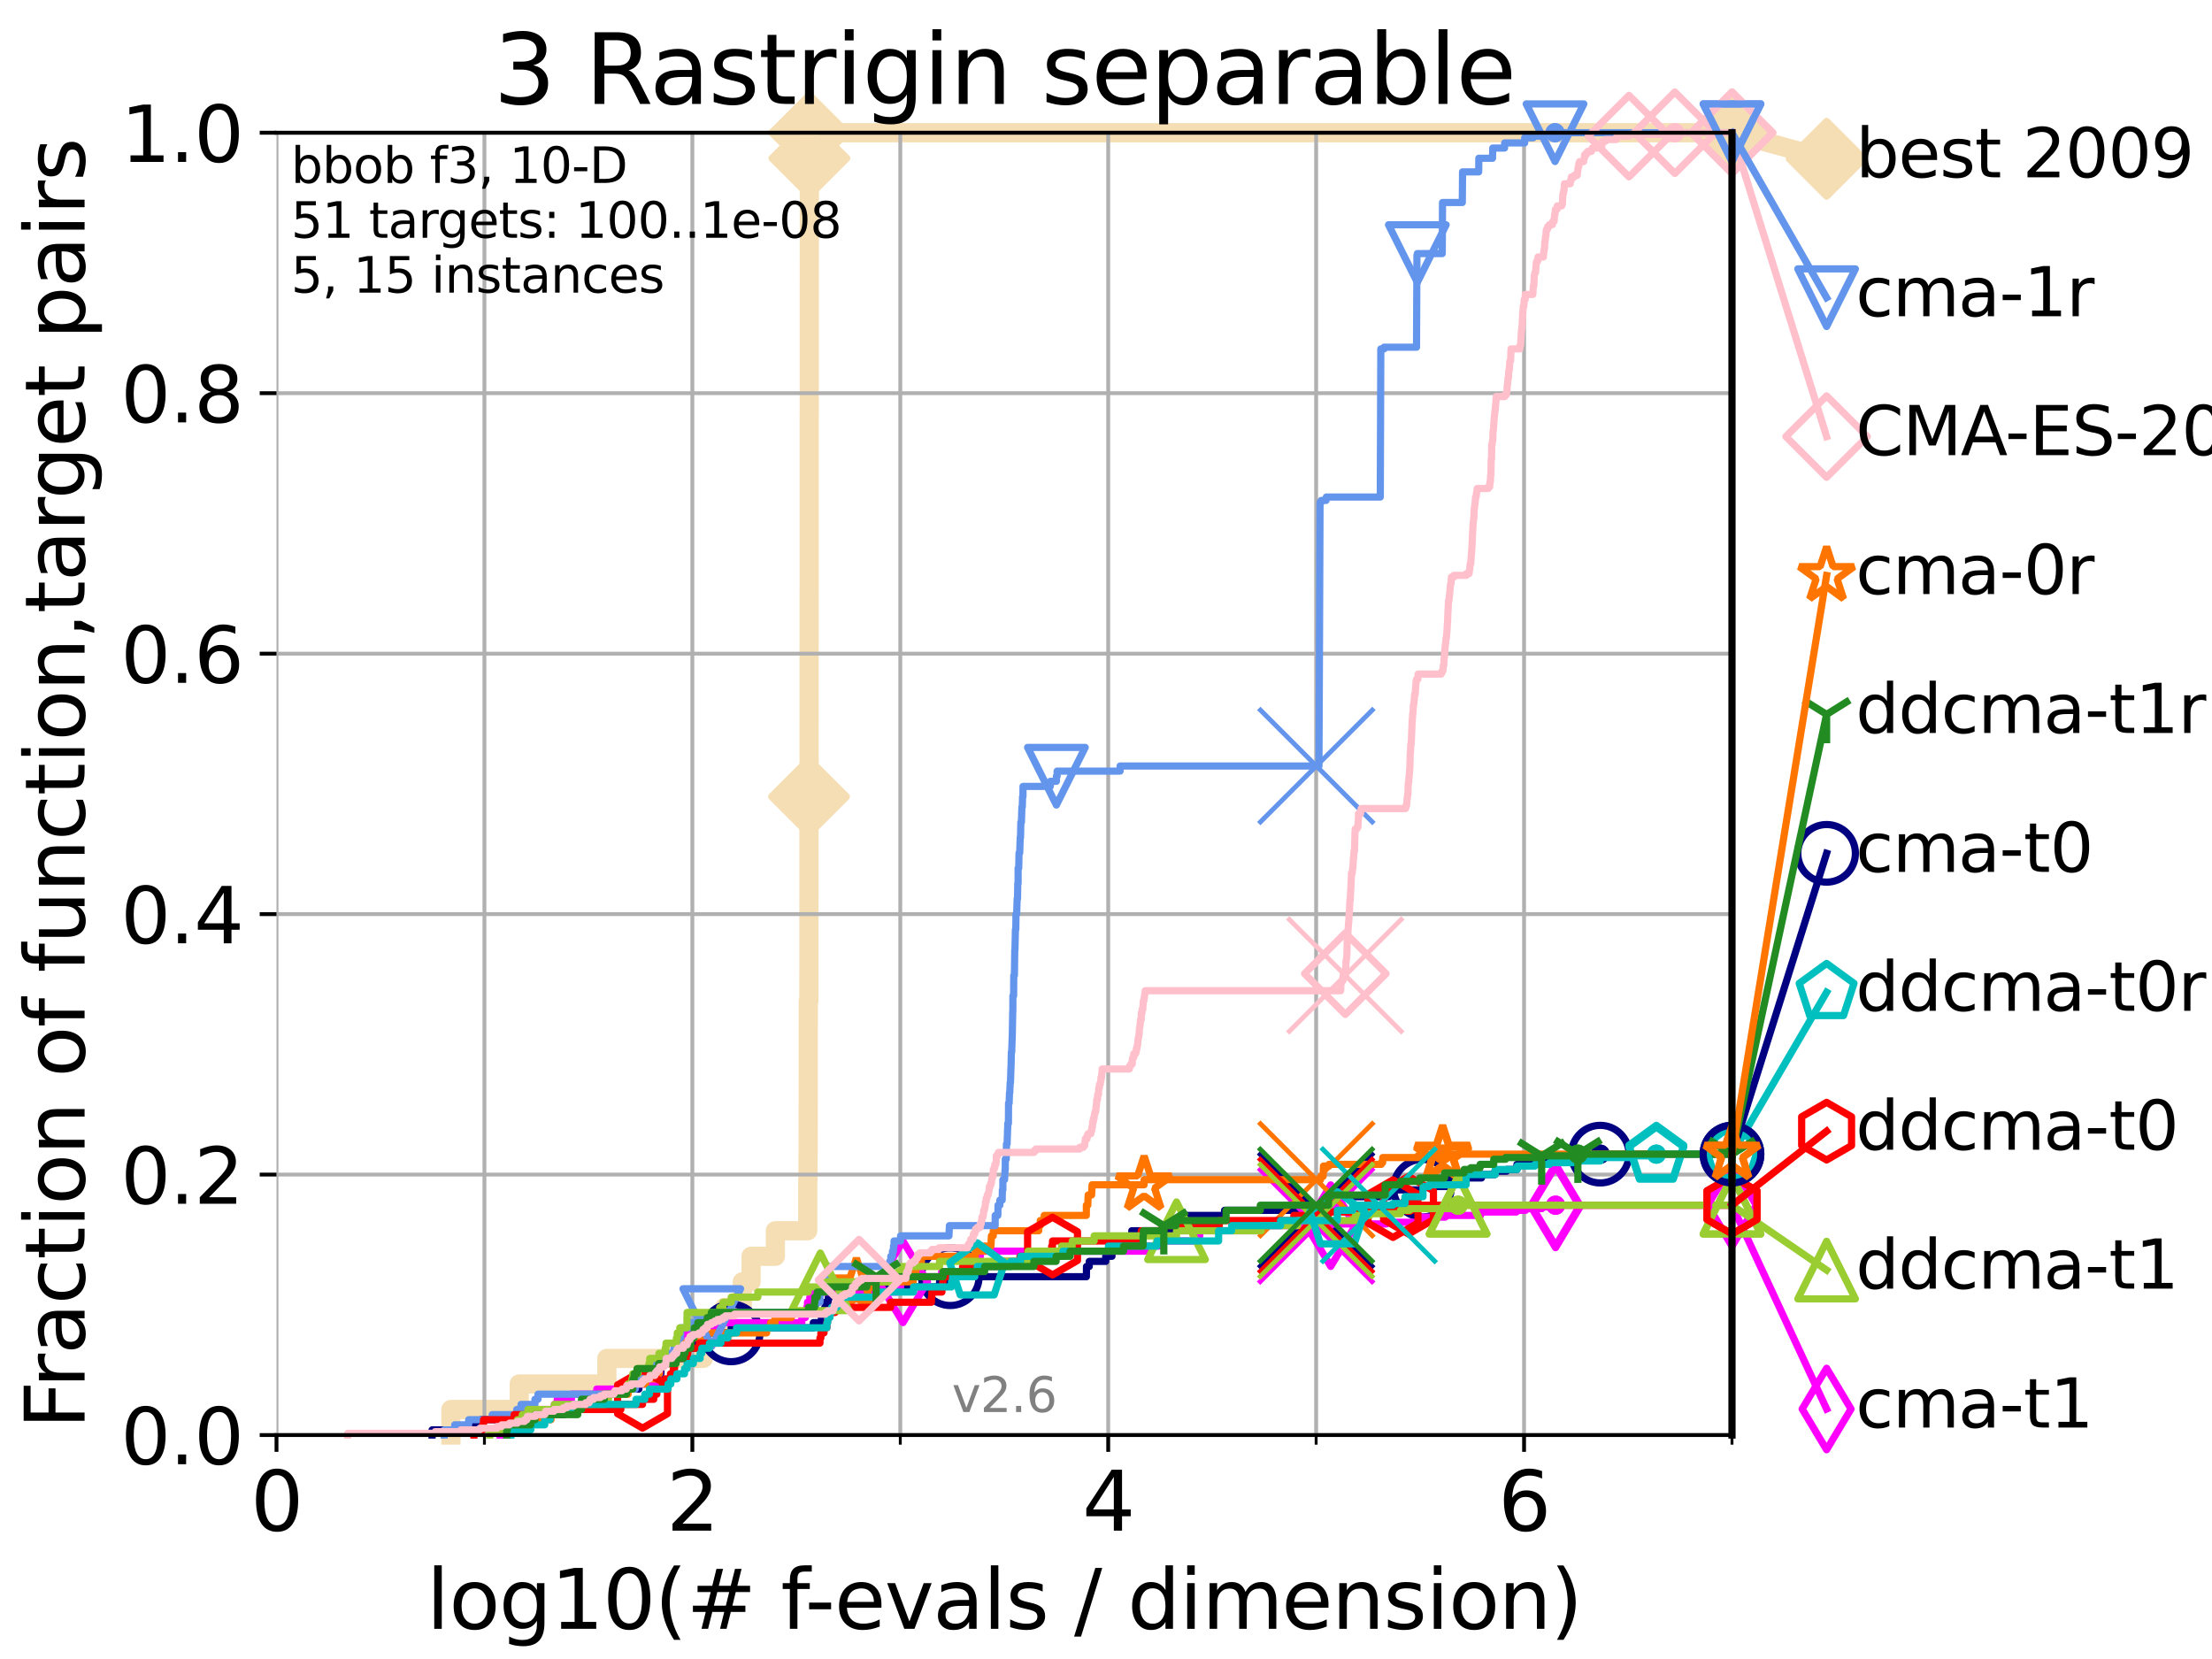 <?xml version="1.0" encoding="utf-8" standalone="no"?>
<!DOCTYPE svg PUBLIC "-//W3C//DTD SVG 1.1//EN"
  "http://www.w3.org/Graphics/SVG/1.1/DTD/svg11.dtd">
<svg xmlns:xlink="http://www.w3.org/1999/xlink" width="460.8pt" height="345.6pt" viewBox="0 0 460.8 345.6" xmlns="http://www.w3.org/2000/svg" version="1.1">
 <defs>
  <style type="text/css">*{stroke-linejoin: round; stroke-linecap: butt}</style>
 </defs>
 <g id="figure_1">
  <g id="patch_1">
   <path d="M 0 345.6 
L 460.8 345.6 
L 460.8 0 
L 0 0 
z
" style="fill: #ffffff"/>
  </g>
  <g id="axes_1">
   <g id="patch_2">
    <path d="M 57.6 298.944 
L 360.806 298.944 
L 360.806 27.648 
L 57.6 27.648 
z
" style="fill: #ffffff"/>
   </g>
   <g id="line2d_1">
    <path d="M 93.935 298.944 
L 93.935 293.624 
L 108.163 293.624 
L 108.163 288.305 
L 126.421 288.305 
L 126.421 282.985 
L 146.513 282.985 
L 146.513 277.666 
L 150.919 277.666 
L 150.919 272.346 
L 154.639 272.346 
L 154.639 267.027 
L 156.462 267.027 
L 156.462 261.707 
L 161.527 261.707 
L 161.527 256.388 
L 168.264 256.388 
L 168.264 251.068 
L 168.269 251.068 
L 168.269 245.749 
L 168.327 245.749 
L 168.327 240.429 
L 168.353 240.429 
L 168.353 235.11 
L 168.363 235.11 
L 168.363 229.79 
L 168.369 229.79 
L 168.369 224.471 
L 168.374 224.471 
L 168.374 213.832 
L 168.384 213.832 
L 168.384 208.512 
L 168.509 208.512 
L 168.509 203.192 
L 168.514 203.192 
L 168.514 187.234 
L 168.519 187.234 
L 168.519 171.275 
L 168.535 171.275 
L 168.535 165.956 
L 168.545 165.956 
L 168.545 149.997 
L 168.55 149.997 
L 168.55 134.039 
L 168.555 134.039 
L 168.555 123.4 
L 168.566 123.4 
L 168.566 107.441 
L 168.571 107.441 
L 168.571 86.163 
L 168.581 86.163 
L 168.581 80.843 
L 168.586 80.843 
L 168.586 59.565 
L 168.591 59.565 
L 168.591 54.246 
L 168.597 54.246 
L 168.597 48.926 
L 168.602 48.926 
L 168.602 32.968 
L 168.612 32.968 
L 168.612 27.648 
L 360.806 27.648 
" style="fill: none; stroke: #f5deb3; stroke-width: 4; stroke-linecap: square"/>
   </g>
   <g id="line2d_2">
    <defs>
     <path id="m02665e306c" d="M -0 7.778 
L 7.778 0 
L 0 -7.778 
L -7.778 -0 
z
" style="stroke: #f5deb3; stroke-width: 1.5; stroke-linejoin: miter"/>
    </defs>
    <g>
     <use xlink:href="#m02665e306c" x="168.535" y="165.956" style="fill: #f5deb3; stroke: #f5deb3; stroke-width: 1.5; stroke-linejoin: miter"/>
     <use xlink:href="#m02665e306c" x="168.612" y="32.968" style="fill: #f5deb3; stroke: #f5deb3; stroke-width: 1.5; stroke-linejoin: miter"/>
     <use xlink:href="#m02665e306c" x="168.612" y="27.648" style="fill: #f5deb3; stroke: #f5deb3; stroke-width: 1.5; stroke-linejoin: miter"/>
     <use xlink:href="#m02665e306c" x="168.612" y="27.648" style="fill: #f5deb3; stroke: #f5deb3; stroke-width: 1.5; stroke-linejoin: miter"/>
     <use xlink:href="#m02665e306c" x="360.806" y="27.648" style="fill: #f5deb3; stroke: #f5deb3; stroke-width: 1.5; stroke-linejoin: miter"/>
    </g>
   </g>
   <g id="line2d_3">
    <path style="fill: none; stroke: #f5deb3; stroke-width: 4; stroke-linecap: square"/>
    <g/>
   </g>
   <g id="line2d_4">
    <path d="M 360.806 27.648 
L 380.515 33.074 
" style="fill: none; stroke: #f5deb3; stroke-width: 4; stroke-linecap: square"/>
    <g>
     <use xlink:href="#m02665e306c" x="360.806" y="27.648" style="fill: #f5deb3; stroke: #f5deb3; stroke-width: 1.5; stroke-linejoin: miter"/>
     <use xlink:href="#m02665e306c" x="380.515" y="33.074" style="fill: #f5deb3; stroke: #f5deb3; stroke-width: 1.5; stroke-linejoin: miter"/>
    </g>
   </g>
   <g id="matplotlib.axis_1">
    <g id="xtick_1">
     <g id="line2d_5">
      <path d="M 57.6 298.944 
L 57.6 27.648 
" clip-path="url(#p01db24baa7)" style="fill: none; stroke: #b0b0b0; stroke-width: 0.8; stroke-linecap: square"/>
     </g>
     <g id="line2d_6">
      <defs>
       <path id="md318a2c2ca" d="M 0 0 
L 0 3.5 
" style="stroke: #000000; stroke-width: 0.8"/>
      </defs>
      <g>
       <use xlink:href="#md318a2c2ca" x="57.6" y="298.944" style="stroke: #000000; stroke-width: 0.8"/>
      </g>
     </g>
     <g id="text_1">
      <!-- 0 -->
      <g transform="translate(52.192 318.861)scale(0.17 -0.17)">
       <defs>
        <path id="DejaVuSans-30" d="M 2034 4250 
Q 1547 4250 1301 3770 
Q 1056 3291 1056 2328 
Q 1056 1369 1301 889 
Q 1547 409 2034 409 
Q 2525 409 2770 889 
Q 3016 1369 3016 2328 
Q 3016 3291 2770 3770 
Q 2525 4250 2034 4250 
z
M 2034 4750 
Q 2819 4750 3233 4129 
Q 3647 3509 3647 2328 
Q 3647 1150 3233 529 
Q 2819 -91 2034 -91 
Q 1250 -91 836 529 
Q 422 1150 422 2328 
Q 422 3509 836 4129 
Q 1250 4750 2034 4750 
z
" transform="scale(0.016)"/>
       </defs>
       <use xlink:href="#DejaVuSans-30"/>
      </g>
     </g>
    </g>
    <g id="xtick_2">
     <g id="line2d_7">
      <path d="M 144.23 298.944 
L 144.23 27.648 
" clip-path="url(#p01db24baa7)" style="fill: none; stroke: #b0b0b0; stroke-width: 0.8; stroke-linecap: square"/>
     </g>
     <g id="line2d_8">
      <g>
       <use xlink:href="#md318a2c2ca" x="144.23" y="298.944" style="stroke: #000000; stroke-width: 0.8"/>
      </g>
     </g>
     <g id="text_2">
      <!-- 2 -->
      <g transform="translate(138.822 318.861)scale(0.17 -0.17)">
       <defs>
        <path id="DejaVuSans-32" d="M 1228 531 
L 3431 531 
L 3431 0 
L 469 0 
L 469 531 
Q 828 903 1448 1529 
Q 2069 2156 2228 2338 
Q 2531 2678 2651 2914 
Q 2772 3150 2772 3378 
Q 2772 3750 2511 3984 
Q 2250 4219 1831 4219 
Q 1534 4219 1204 4116 
Q 875 4013 500 3803 
L 500 4441 
Q 881 4594 1212 4672 
Q 1544 4750 1819 4750 
Q 2544 4750 2975 4387 
Q 3406 4025 3406 3419 
Q 3406 3131 3298 2873 
Q 3191 2616 2906 2266 
Q 2828 2175 2409 1742 
Q 1991 1309 1228 531 
z
" transform="scale(0.016)"/>
       </defs>
       <use xlink:href="#DejaVuSans-32"/>
      </g>
     </g>
    </g>
    <g id="xtick_3">
     <g id="line2d_9">
      <path d="M 230.861 298.944 
L 230.861 27.648 
" clip-path="url(#p01db24baa7)" style="fill: none; stroke: #b0b0b0; stroke-width: 0.8; stroke-linecap: square"/>
     </g>
     <g id="line2d_10">
      <g>
       <use xlink:href="#md318a2c2ca" x="230.861" y="298.944" style="stroke: #000000; stroke-width: 0.8"/>
      </g>
     </g>
     <g id="text_3">
      <!-- 4 -->
      <g transform="translate(225.453 318.861)scale(0.17 -0.17)">
       <defs>
        <path id="DejaVuSans-34" d="M 2419 4116 
L 825 1625 
L 2419 1625 
L 2419 4116 
z
M 2253 4666 
L 3047 4666 
L 3047 1625 
L 3713 1625 
L 3713 1100 
L 3047 1100 
L 3047 0 
L 2419 0 
L 2419 1100 
L 313 1100 
L 313 1709 
L 2253 4666 
z
" transform="scale(0.016)"/>
       </defs>
       <use xlink:href="#DejaVuSans-34"/>
      </g>
     </g>
    </g>
    <g id="xtick_4">
     <g id="line2d_11">
      <path d="M 317.491 298.944 
L 317.491 27.648 
" clip-path="url(#p01db24baa7)" style="fill: none; stroke: #b0b0b0; stroke-width: 0.8; stroke-linecap: square"/>
     </g>
     <g id="line2d_12">
      <g>
       <use xlink:href="#md318a2c2ca" x="317.491" y="298.944" style="stroke: #000000; stroke-width: 0.8"/>
      </g>
     </g>
     <g id="text_4">
      <!-- 6 -->
      <g transform="translate(312.083 318.861)scale(0.17 -0.17)">
       <defs>
        <path id="DejaVuSans-36" d="M 2113 2584 
Q 1688 2584 1439 2293 
Q 1191 2003 1191 1497 
Q 1191 994 1439 701 
Q 1688 409 2113 409 
Q 2538 409 2786 701 
Q 3034 994 3034 1497 
Q 3034 2003 2786 2293 
Q 2538 2584 2113 2584 
z
M 3366 4563 
L 3366 3988 
Q 3128 4100 2886 4159 
Q 2644 4219 2406 4219 
Q 1781 4219 1451 3797 
Q 1122 3375 1075 2522 
Q 1259 2794 1537 2939 
Q 1816 3084 2150 3084 
Q 2853 3084 3261 2657 
Q 3669 2231 3669 1497 
Q 3669 778 3244 343 
Q 2819 -91 2113 -91 
Q 1303 -91 875 529 
Q 447 1150 447 2328 
Q 447 3434 972 4092 
Q 1497 4750 2381 4750 
Q 2619 4750 2861 4703 
Q 3103 4656 3366 4563 
z
" transform="scale(0.016)"/>
       </defs>
       <use xlink:href="#DejaVuSans-36"/>
      </g>
     </g>
    </g>
    <g id="xtick_5">
     <g id="line2d_13">
      <path d="M 100.915 298.944 
L 100.915 27.648 
" clip-path="url(#p01db24baa7)" style="fill: none; stroke: #b0b0b0; stroke-width: 0.8; stroke-linecap: square"/>
     </g>
     <g id="line2d_14">
      <defs>
       <path id="m598c02da5d" d="M 0 0 
L 0 2 
" style="stroke: #000000; stroke-width: 0.6"/>
      </defs>
      <g>
       <use xlink:href="#m598c02da5d" x="100.915" y="298.944" style="stroke: #000000; stroke-width: 0.6"/>
      </g>
     </g>
    </g>
    <g id="xtick_6">
     <g id="line2d_15">
      <path d="M 187.546 298.944 
L 187.546 27.648 
" clip-path="url(#p01db24baa7)" style="fill: none; stroke: #b0b0b0; stroke-width: 0.8; stroke-linecap: square"/>
     </g>
     <g id="line2d_16">
      <g>
       <use xlink:href="#m598c02da5d" x="187.546" y="298.944" style="stroke: #000000; stroke-width: 0.6"/>
      </g>
     </g>
    </g>
    <g id="xtick_7">
     <g id="line2d_17">
      <path d="M 274.176 298.944 
L 274.176 27.648 
" clip-path="url(#p01db24baa7)" style="fill: none; stroke: #b0b0b0; stroke-width: 0.8; stroke-linecap: square"/>
     </g>
     <g id="line2d_18">
      <g>
       <use xlink:href="#m598c02da5d" x="274.176" y="298.944" style="stroke: #000000; stroke-width: 0.6"/>
      </g>
     </g>
    </g>
    <g id="xtick_8">
     <g id="line2d_19">
      <path d="M 360.806 298.944 
L 360.806 27.648 
" clip-path="url(#p01db24baa7)" style="fill: none; stroke: #b0b0b0; stroke-width: 0.8; stroke-linecap: square"/>
     </g>
     <g id="line2d_20">
      <g>
       <use xlink:href="#m598c02da5d" x="360.806" y="298.944" style="stroke: #000000; stroke-width: 0.6"/>
      </g>
     </g>
    </g>
    <g id="text_5">
     <!-- log10(# f-evals / dimension) -->
     <g transform="translate(88.823 339.314)scale(0.17 -0.17)">
      <defs>
       <path id="DejaVuSans-6c" d="M 603 4863 
L 1178 4863 
L 1178 0 
L 603 0 
L 603 4863 
z
" transform="scale(0.016)"/>
       <path id="DejaVuSans-6f" d="M 1959 3097 
Q 1497 3097 1228 2736 
Q 959 2375 959 1747 
Q 959 1119 1226 758 
Q 1494 397 1959 397 
Q 2419 397 2687 759 
Q 2956 1122 2956 1747 
Q 2956 2369 2687 2733 
Q 2419 3097 1959 3097 
z
M 1959 3584 
Q 2709 3584 3137 3096 
Q 3566 2609 3566 1747 
Q 3566 888 3137 398 
Q 2709 -91 1959 -91 
Q 1206 -91 779 398 
Q 353 888 353 1747 
Q 353 2609 779 3096 
Q 1206 3584 1959 3584 
z
" transform="scale(0.016)"/>
       <path id="DejaVuSans-67" d="M 2906 1791 
Q 2906 2416 2648 2759 
Q 2391 3103 1925 3103 
Q 1463 3103 1205 2759 
Q 947 2416 947 1791 
Q 947 1169 1205 825 
Q 1463 481 1925 481 
Q 2391 481 2648 825 
Q 2906 1169 2906 1791 
z
M 3481 434 
Q 3481 -459 3084 -895 
Q 2688 -1331 1869 -1331 
Q 1566 -1331 1297 -1286 
Q 1028 -1241 775 -1147 
L 775 -588 
Q 1028 -725 1275 -790 
Q 1522 -856 1778 -856 
Q 2344 -856 2625 -561 
Q 2906 -266 2906 331 
L 2906 616 
Q 2728 306 2450 153 
Q 2172 0 1784 0 
Q 1141 0 747 490 
Q 353 981 353 1791 
Q 353 2603 747 3093 
Q 1141 3584 1784 3584 
Q 2172 3584 2450 3431 
Q 2728 3278 2906 2969 
L 2906 3500 
L 3481 3500 
L 3481 434 
z
" transform="scale(0.016)"/>
       <path id="DejaVuSans-31" d="M 794 531 
L 1825 531 
L 1825 4091 
L 703 3866 
L 703 4441 
L 1819 4666 
L 2450 4666 
L 2450 531 
L 3481 531 
L 3481 0 
L 794 0 
L 794 531 
z
" transform="scale(0.016)"/>
       <path id="DejaVuSans-28" d="M 1984 4856 
Q 1566 4138 1362 3434 
Q 1159 2731 1159 2009 
Q 1159 1288 1364 580 
Q 1569 -128 1984 -844 
L 1484 -844 
Q 1016 -109 783 600 
Q 550 1309 550 2009 
Q 550 2706 781 3412 
Q 1013 4119 1484 4856 
L 1984 4856 
z
" transform="scale(0.016)"/>
       <path id="DejaVuSans-23" d="M 3272 2816 
L 2363 2816 
L 2100 1772 
L 3016 1772 
L 3272 2816 
z
M 2803 4594 
L 2478 3297 
L 3391 3297 
L 3719 4594 
L 4219 4594 
L 3897 3297 
L 4872 3297 
L 4872 2816 
L 3775 2816 
L 3519 1772 
L 4513 1772 
L 4513 1294 
L 3397 1294 
L 3072 0 
L 2572 0 
L 2894 1294 
L 1978 1294 
L 1656 0 
L 1153 0 
L 1478 1294 
L 494 1294 
L 494 1772 
L 1594 1772 
L 1856 2816 
L 850 2816 
L 850 3297 
L 1978 3297 
L 2297 4594 
L 2803 4594 
z
" transform="scale(0.016)"/>
       <path id="DejaVuSans-20" transform="scale(0.016)"/>
       <path id="DejaVuSans-66" d="M 2375 4863 
L 2375 4384 
L 1825 4384 
Q 1516 4384 1395 4259 
Q 1275 4134 1275 3809 
L 1275 3500 
L 2222 3500 
L 2222 3053 
L 1275 3053 
L 1275 0 
L 697 0 
L 697 3053 
L 147 3053 
L 147 3500 
L 697 3500 
L 697 3744 
Q 697 4328 969 4595 
Q 1241 4863 1831 4863 
L 2375 4863 
z
" transform="scale(0.016)"/>
       <path id="DejaVuSans-2d" d="M 313 2009 
L 1997 2009 
L 1997 1497 
L 313 1497 
L 313 2009 
z
" transform="scale(0.016)"/>
       <path id="DejaVuSans-65" d="M 3597 1894 
L 3597 1613 
L 953 1613 
Q 991 1019 1311 708 
Q 1631 397 2203 397 
Q 2534 397 2845 478 
Q 3156 559 3463 722 
L 3463 178 
Q 3153 47 2828 -22 
Q 2503 -91 2169 -91 
Q 1331 -91 842 396 
Q 353 884 353 1716 
Q 353 2575 817 3079 
Q 1281 3584 2069 3584 
Q 2775 3584 3186 3129 
Q 3597 2675 3597 1894 
z
M 3022 2063 
Q 3016 2534 2758 2815 
Q 2500 3097 2075 3097 
Q 1594 3097 1305 2825 
Q 1016 2553 972 2059 
L 3022 2063 
z
" transform="scale(0.016)"/>
       <path id="DejaVuSans-76" d="M 191 3500 
L 800 3500 
L 1894 563 
L 2988 3500 
L 3597 3500 
L 2284 0 
L 1503 0 
L 191 3500 
z
" transform="scale(0.016)"/>
       <path id="DejaVuSans-61" d="M 2194 1759 
Q 1497 1759 1228 1600 
Q 959 1441 959 1056 
Q 959 750 1161 570 
Q 1363 391 1709 391 
Q 2188 391 2477 730 
Q 2766 1069 2766 1631 
L 2766 1759 
L 2194 1759 
z
M 3341 1997 
L 3341 0 
L 2766 0 
L 2766 531 
Q 2569 213 2275 61 
Q 1981 -91 1556 -91 
Q 1019 -91 701 211 
Q 384 513 384 1019 
Q 384 1609 779 1909 
Q 1175 2209 1959 2209 
L 2766 2209 
L 2766 2266 
Q 2766 2663 2505 2880 
Q 2244 3097 1772 3097 
Q 1472 3097 1187 3025 
Q 903 2953 641 2809 
L 641 3341 
Q 956 3463 1253 3523 
Q 1550 3584 1831 3584 
Q 2591 3584 2966 3190 
Q 3341 2797 3341 1997 
z
" transform="scale(0.016)"/>
       <path id="DejaVuSans-73" d="M 2834 3397 
L 2834 2853 
Q 2591 2978 2328 3040 
Q 2066 3103 1784 3103 
Q 1356 3103 1142 2972 
Q 928 2841 928 2578 
Q 928 2378 1081 2264 
Q 1234 2150 1697 2047 
L 1894 2003 
Q 2506 1872 2764 1633 
Q 3022 1394 3022 966 
Q 3022 478 2636 193 
Q 2250 -91 1575 -91 
Q 1294 -91 989 -36 
Q 684 19 347 128 
L 347 722 
Q 666 556 975 473 
Q 1284 391 1588 391 
Q 1994 391 2212 530 
Q 2431 669 2431 922 
Q 2431 1156 2273 1281 
Q 2116 1406 1581 1522 
L 1381 1569 
Q 847 1681 609 1914 
Q 372 2147 372 2553 
Q 372 3047 722 3315 
Q 1072 3584 1716 3584 
Q 2034 3584 2315 3537 
Q 2597 3491 2834 3397 
z
" transform="scale(0.016)"/>
       <path id="DejaVuSans-2f" d="M 1625 4666 
L 2156 4666 
L 531 -594 
L 0 -594 
L 1625 4666 
z
" transform="scale(0.016)"/>
       <path id="DejaVuSans-64" d="M 2906 2969 
L 2906 4863 
L 3481 4863 
L 3481 0 
L 2906 0 
L 2906 525 
Q 2725 213 2448 61 
Q 2172 -91 1784 -91 
Q 1150 -91 751 415 
Q 353 922 353 1747 
Q 353 2572 751 3078 
Q 1150 3584 1784 3584 
Q 2172 3584 2448 3432 
Q 2725 3281 2906 2969 
z
M 947 1747 
Q 947 1113 1208 752 
Q 1469 391 1925 391 
Q 2381 391 2643 752 
Q 2906 1113 2906 1747 
Q 2906 2381 2643 2742 
Q 2381 3103 1925 3103 
Q 1469 3103 1208 2742 
Q 947 2381 947 1747 
z
" transform="scale(0.016)"/>
       <path id="DejaVuSans-69" d="M 603 3500 
L 1178 3500 
L 1178 0 
L 603 0 
L 603 3500 
z
M 603 4863 
L 1178 4863 
L 1178 4134 
L 603 4134 
L 603 4863 
z
" transform="scale(0.016)"/>
       <path id="DejaVuSans-6d" d="M 3328 2828 
Q 3544 3216 3844 3400 
Q 4144 3584 4550 3584 
Q 5097 3584 5394 3201 
Q 5691 2819 5691 2113 
L 5691 0 
L 5113 0 
L 5113 2094 
Q 5113 2597 4934 2840 
Q 4756 3084 4391 3084 
Q 3944 3084 3684 2787 
Q 3425 2491 3425 1978 
L 3425 0 
L 2847 0 
L 2847 2094 
Q 2847 2600 2669 2842 
Q 2491 3084 2119 3084 
Q 1678 3084 1418 2786 
Q 1159 2488 1159 1978 
L 1159 0 
L 581 0 
L 581 3500 
L 1159 3500 
L 1159 2956 
Q 1356 3278 1631 3431 
Q 1906 3584 2284 3584 
Q 2666 3584 2933 3390 
Q 3200 3197 3328 2828 
z
" transform="scale(0.016)"/>
       <path id="DejaVuSans-6e" d="M 3513 2113 
L 3513 0 
L 2938 0 
L 2938 2094 
Q 2938 2591 2744 2837 
Q 2550 3084 2163 3084 
Q 1697 3084 1428 2787 
Q 1159 2491 1159 1978 
L 1159 0 
L 581 0 
L 581 3500 
L 1159 3500 
L 1159 2956 
Q 1366 3272 1645 3428 
Q 1925 3584 2291 3584 
Q 2894 3584 3203 3211 
Q 3513 2838 3513 2113 
z
" transform="scale(0.016)"/>
       <path id="DejaVuSans-29" d="M 513 4856 
L 1013 4856 
Q 1481 4119 1714 3412 
Q 1947 2706 1947 2009 
Q 1947 1309 1714 600 
Q 1481 -109 1013 -844 
L 513 -844 
Q 928 -128 1133 580 
Q 1338 1288 1338 2009 
Q 1338 2731 1133 3434 
Q 928 4138 513 4856 
z
" transform="scale(0.016)"/>
      </defs>
      <use xlink:href="#DejaVuSans-6c"/>
      <use xlink:href="#DejaVuSans-6f" x="27.783"/>
      <use xlink:href="#DejaVuSans-67" x="88.965"/>
      <use xlink:href="#DejaVuSans-31" x="152.441"/>
      <use xlink:href="#DejaVuSans-30" x="216.064"/>
      <use xlink:href="#DejaVuSans-28" x="279.688"/>
      <use xlink:href="#DejaVuSans-23" x="318.701"/>
      <use xlink:href="#DejaVuSans-20" x="402.49"/>
      <use xlink:href="#DejaVuSans-66" x="434.277"/>
      <use xlink:href="#DejaVuSans-2d" x="463.982"/>
      <use xlink:href="#DejaVuSans-65" x="500.066"/>
      <use xlink:href="#DejaVuSans-76" x="561.59"/>
      <use xlink:href="#DejaVuSans-61" x="620.77"/>
      <use xlink:href="#DejaVuSans-6c" x="682.049"/>
      <use xlink:href="#DejaVuSans-73" x="709.832"/>
      <use xlink:href="#DejaVuSans-20" x="761.932"/>
      <use xlink:href="#DejaVuSans-2f" x="793.719"/>
      <use xlink:href="#DejaVuSans-20" x="827.41"/>
      <use xlink:href="#DejaVuSans-64" x="859.197"/>
      <use xlink:href="#DejaVuSans-69" x="922.674"/>
      <use xlink:href="#DejaVuSans-6d" x="950.457"/>
      <use xlink:href="#DejaVuSans-65" x="1047.869"/>
      <use xlink:href="#DejaVuSans-6e" x="1109.393"/>
      <use xlink:href="#DejaVuSans-73" x="1172.771"/>
      <use xlink:href="#DejaVuSans-69" x="1224.871"/>
      <use xlink:href="#DejaVuSans-6f" x="1252.654"/>
      <use xlink:href="#DejaVuSans-6e" x="1313.836"/>
      <use xlink:href="#DejaVuSans-29" x="1377.215"/>
     </g>
    </g>
   </g>
   <g id="matplotlib.axis_2">
    <g id="ytick_1">
     <g id="line2d_21">
      <path d="M 57.6 298.944 
L 360.806 298.944 
" clip-path="url(#p01db24baa7)" style="fill: none; stroke: #b0b0b0; stroke-width: 0.8; stroke-linecap: square"/>
     </g>
     <g id="line2d_22">
      <defs>
       <path id="m5aba9d8039" d="M 0 0 
L -3.5 0 
" style="stroke: #000000; stroke-width: 0.8"/>
      </defs>
      <g>
       <use xlink:href="#m5aba9d8039" x="57.6" y="298.944" style="stroke: #000000; stroke-width: 0.8"/>
      </g>
     </g>
     <g id="text_6">
      <!-- 0.0 -->
      <g transform="translate(25.155 305.023)scale(0.16 -0.16)">
       <defs>
        <path id="DejaVuSans-2e" d="M 684 794 
L 1344 794 
L 1344 0 
L 684 0 
L 684 794 
z
" transform="scale(0.016)"/>
       </defs>
       <use xlink:href="#DejaVuSans-30"/>
       <use xlink:href="#DejaVuSans-2e" x="63.623"/>
       <use xlink:href="#DejaVuSans-30" x="95.41"/>
      </g>
     </g>
    </g>
    <g id="ytick_2">
     <g id="line2d_23">
      <path d="M 57.6 244.685 
L 360.806 244.685 
" clip-path="url(#p01db24baa7)" style="fill: none; stroke: #b0b0b0; stroke-width: 0.8; stroke-linecap: square"/>
     </g>
     <g id="line2d_24">
      <g>
       <use xlink:href="#m5aba9d8039" x="57.6" y="244.685" style="stroke: #000000; stroke-width: 0.8"/>
      </g>
     </g>
     <g id="text_7">
      <!-- 0.2 -->
      <g transform="translate(25.155 250.764)scale(0.16 -0.16)">
       <use xlink:href="#DejaVuSans-30"/>
       <use xlink:href="#DejaVuSans-2e" x="63.623"/>
       <use xlink:href="#DejaVuSans-32" x="95.41"/>
      </g>
     </g>
    </g>
    <g id="ytick_3">
     <g id="line2d_25">
      <path d="M 57.6 190.426 
L 360.806 190.426 
" clip-path="url(#p01db24baa7)" style="fill: none; stroke: #b0b0b0; stroke-width: 0.8; stroke-linecap: square"/>
     </g>
     <g id="line2d_26">
      <g>
       <use xlink:href="#m5aba9d8039" x="57.6" y="190.426" style="stroke: #000000; stroke-width: 0.8"/>
      </g>
     </g>
     <g id="text_8">
      <!-- 0.4 -->
      <g transform="translate(25.155 196.504)scale(0.16 -0.16)">
       <use xlink:href="#DejaVuSans-30"/>
       <use xlink:href="#DejaVuSans-2e" x="63.623"/>
       <use xlink:href="#DejaVuSans-34" x="95.41"/>
      </g>
     </g>
    </g>
    <g id="ytick_4">
     <g id="line2d_27">
      <path d="M 57.6 136.166 
L 360.806 136.166 
" clip-path="url(#p01db24baa7)" style="fill: none; stroke: #b0b0b0; stroke-width: 0.8; stroke-linecap: square"/>
     </g>
     <g id="line2d_28">
      <g>
       <use xlink:href="#m5aba9d8039" x="57.6" y="136.166" style="stroke: #000000; stroke-width: 0.8"/>
      </g>
     </g>
     <g id="text_9">
      <!-- 0.6 -->
      <g transform="translate(25.155 142.245)scale(0.16 -0.16)">
       <use xlink:href="#DejaVuSans-30"/>
       <use xlink:href="#DejaVuSans-2e" x="63.623"/>
       <use xlink:href="#DejaVuSans-36" x="95.41"/>
      </g>
     </g>
    </g>
    <g id="ytick_5">
     <g id="line2d_29">
      <path d="M 57.6 81.907 
L 360.806 81.907 
" clip-path="url(#p01db24baa7)" style="fill: none; stroke: #b0b0b0; stroke-width: 0.8; stroke-linecap: square"/>
     </g>
     <g id="line2d_30">
      <g>
       <use xlink:href="#m5aba9d8039" x="57.6" y="81.907" style="stroke: #000000; stroke-width: 0.8"/>
      </g>
     </g>
     <g id="text_10">
      <!-- 0.8 -->
      <g transform="translate(25.155 87.986)scale(0.16 -0.16)">
       <defs>
        <path id="DejaVuSans-38" d="M 2034 2216 
Q 1584 2216 1326 1975 
Q 1069 1734 1069 1313 
Q 1069 891 1326 650 
Q 1584 409 2034 409 
Q 2484 409 2743 651 
Q 3003 894 3003 1313 
Q 3003 1734 2745 1975 
Q 2488 2216 2034 2216 
z
M 1403 2484 
Q 997 2584 770 2862 
Q 544 3141 544 3541 
Q 544 4100 942 4425 
Q 1341 4750 2034 4750 
Q 2731 4750 3128 4425 
Q 3525 4100 3525 3541 
Q 3525 3141 3298 2862 
Q 3072 2584 2669 2484 
Q 3125 2378 3379 2068 
Q 3634 1759 3634 1313 
Q 3634 634 3220 271 
Q 2806 -91 2034 -91 
Q 1263 -91 848 271 
Q 434 634 434 1313 
Q 434 1759 690 2068 
Q 947 2378 1403 2484 
z
M 1172 3481 
Q 1172 3119 1398 2916 
Q 1625 2713 2034 2713 
Q 2441 2713 2670 2916 
Q 2900 3119 2900 3481 
Q 2900 3844 2670 4047 
Q 2441 4250 2034 4250 
Q 1625 4250 1398 4047 
Q 1172 3844 1172 3481 
z
" transform="scale(0.016)"/>
       </defs>
       <use xlink:href="#DejaVuSans-30"/>
       <use xlink:href="#DejaVuSans-2e" x="63.623"/>
       <use xlink:href="#DejaVuSans-38" x="95.41"/>
      </g>
     </g>
    </g>
    <g id="ytick_6">
     <g id="line2d_31">
      <path d="M 57.6 27.648 
L 360.806 27.648 
" clip-path="url(#p01db24baa7)" style="fill: none; stroke: #b0b0b0; stroke-width: 0.8; stroke-linecap: square"/>
     </g>
     <g id="line2d_32">
      <g>
       <use xlink:href="#m5aba9d8039" x="57.6" y="27.648" style="stroke: #000000; stroke-width: 0.8"/>
      </g>
     </g>
     <g id="text_11">
      <!-- 1.0 -->
      <g transform="translate(25.155 33.727)scale(0.16 -0.16)">
       <use xlink:href="#DejaVuSans-31"/>
       <use xlink:href="#DejaVuSans-2e" x="63.623"/>
       <use xlink:href="#DejaVuSans-30" x="95.41"/>
      </g>
     </g>
    </g>
    <g id="text_12">
     <!-- Fraction of function,target pairs -->
     <g transform="translate(17.62 297.681)rotate(-90)scale(0.17 -0.17)">
      <defs>
       <path id="DejaVuSans-46" d="M 628 4666 
L 3309 4666 
L 3309 4134 
L 1259 4134 
L 1259 2759 
L 3109 2759 
L 3109 2228 
L 1259 2228 
L 1259 0 
L 628 0 
L 628 4666 
z
" transform="scale(0.016)"/>
       <path id="DejaVuSans-72" d="M 2631 2963 
Q 2534 3019 2420 3045 
Q 2306 3072 2169 3072 
Q 1681 3072 1420 2755 
Q 1159 2438 1159 1844 
L 1159 0 
L 581 0 
L 581 3500 
L 1159 3500 
L 1159 2956 
Q 1341 3275 1631 3429 
Q 1922 3584 2338 3584 
Q 2397 3584 2469 3576 
Q 2541 3569 2628 3553 
L 2631 2963 
z
" transform="scale(0.016)"/>
       <path id="DejaVuSans-63" d="M 3122 3366 
L 3122 2828 
Q 2878 2963 2633 3030 
Q 2388 3097 2138 3097 
Q 1578 3097 1268 2742 
Q 959 2388 959 1747 
Q 959 1106 1268 751 
Q 1578 397 2138 397 
Q 2388 397 2633 464 
Q 2878 531 3122 666 
L 3122 134 
Q 2881 22 2623 -34 
Q 2366 -91 2075 -91 
Q 1284 -91 818 406 
Q 353 903 353 1747 
Q 353 2603 823 3093 
Q 1294 3584 2113 3584 
Q 2378 3584 2631 3529 
Q 2884 3475 3122 3366 
z
" transform="scale(0.016)"/>
       <path id="DejaVuSans-74" d="M 1172 4494 
L 1172 3500 
L 2356 3500 
L 2356 3053 
L 1172 3053 
L 1172 1153 
Q 1172 725 1289 603 
Q 1406 481 1766 481 
L 2356 481 
L 2356 0 
L 1766 0 
Q 1100 0 847 248 
Q 594 497 594 1153 
L 594 3053 
L 172 3053 
L 172 3500 
L 594 3500 
L 594 4494 
L 1172 4494 
z
" transform="scale(0.016)"/>
       <path id="DejaVuSans-75" d="M 544 1381 
L 544 3500 
L 1119 3500 
L 1119 1403 
Q 1119 906 1312 657 
Q 1506 409 1894 409 
Q 2359 409 2629 706 
Q 2900 1003 2900 1516 
L 2900 3500 
L 3475 3500 
L 3475 0 
L 2900 0 
L 2900 538 
Q 2691 219 2414 64 
Q 2138 -91 1772 -91 
Q 1169 -91 856 284 
Q 544 659 544 1381 
z
M 1991 3584 
L 1991 3584 
z
" transform="scale(0.016)"/>
       <path id="DejaVuSans-2c" d="M 750 794 
L 1409 794 
L 1409 256 
L 897 -744 
L 494 -744 
L 750 256 
L 750 794 
z
" transform="scale(0.016)"/>
       <path id="DejaVuSans-70" d="M 1159 525 
L 1159 -1331 
L 581 -1331 
L 581 3500 
L 1159 3500 
L 1159 2969 
Q 1341 3281 1617 3432 
Q 1894 3584 2278 3584 
Q 2916 3584 3314 3078 
Q 3713 2572 3713 1747 
Q 3713 922 3314 415 
Q 2916 -91 2278 -91 
Q 1894 -91 1617 61 
Q 1341 213 1159 525 
z
M 3116 1747 
Q 3116 2381 2855 2742 
Q 2594 3103 2138 3103 
Q 1681 3103 1420 2742 
Q 1159 2381 1159 1747 
Q 1159 1113 1420 752 
Q 1681 391 2138 391 
Q 2594 391 2855 752 
Q 3116 1113 3116 1747 
z
" transform="scale(0.016)"/>
      </defs>
      <use xlink:href="#DejaVuSans-46"/>
      <use xlink:href="#DejaVuSans-72" x="50.27"/>
      <use xlink:href="#DejaVuSans-61" x="91.383"/>
      <use xlink:href="#DejaVuSans-63" x="152.662"/>
      <use xlink:href="#DejaVuSans-74" x="207.643"/>
      <use xlink:href="#DejaVuSans-69" x="246.852"/>
      <use xlink:href="#DejaVuSans-6f" x="274.635"/>
      <use xlink:href="#DejaVuSans-6e" x="335.816"/>
      <use xlink:href="#DejaVuSans-20" x="399.195"/>
      <use xlink:href="#DejaVuSans-6f" x="430.982"/>
      <use xlink:href="#DejaVuSans-66" x="492.164"/>
      <use xlink:href="#DejaVuSans-20" x="527.369"/>
      <use xlink:href="#DejaVuSans-66" x="559.156"/>
      <use xlink:href="#DejaVuSans-75" x="594.361"/>
      <use xlink:href="#DejaVuSans-6e" x="657.74"/>
      <use xlink:href="#DejaVuSans-63" x="721.119"/>
      <use xlink:href="#DejaVuSans-74" x="776.1"/>
      <use xlink:href="#DejaVuSans-69" x="815.309"/>
      <use xlink:href="#DejaVuSans-6f" x="843.092"/>
      <use xlink:href="#DejaVuSans-6e" x="904.273"/>
      <use xlink:href="#DejaVuSans-2c" x="967.652"/>
      <use xlink:href="#DejaVuSans-74" x="999.439"/>
      <use xlink:href="#DejaVuSans-61" x="1038.648"/>
      <use xlink:href="#DejaVuSans-72" x="1099.928"/>
      <use xlink:href="#DejaVuSans-67" x="1139.291"/>
      <use xlink:href="#DejaVuSans-65" x="1202.768"/>
      <use xlink:href="#DejaVuSans-74" x="1264.291"/>
      <use xlink:href="#DejaVuSans-20" x="1303.5"/>
      <use xlink:href="#DejaVuSans-70" x="1335.287"/>
      <use xlink:href="#DejaVuSans-61" x="1398.764"/>
      <use xlink:href="#DejaVuSans-69" x="1460.043"/>
      <use xlink:href="#DejaVuSans-72" x="1487.826"/>
      <use xlink:href="#DejaVuSans-73" x="1528.939"/>
     </g>
    </g>
   </g>
   <g id="line2d_33">
    <defs>
     <path id="m3959bc00bb" d="M 0 1.5 
C 0.398 1.5 0.779 1.342 1.061 1.061 
C 1.342 0.779 1.5 0.398 1.5 0 
C 1.5 -0.398 1.342 -0.779 1.061 -1.061 
C 0.779 -1.342 0.398 -1.5 0 -1.5 
C -0.398 -1.5 -0.779 -1.342 -1.061 -1.061 
C -1.342 -0.779 -1.5 -0.398 -1.5 0 
C -1.5 0.398 -1.342 0.779 -1.061 1.061 
C -0.779 1.342 -0.398 1.5 0 1.5 
z
" style="stroke: #f5deb3"/>
    </defs>
    <g>
     <use xlink:href="#m3959bc00bb" x="168.612" y="27.648" style="fill: #f5deb3; stroke: #f5deb3"/>
     <use xlink:href="#m3959bc00bb" x="168.612" y="27.648" style="fill: #f5deb3; stroke: #f5deb3"/>
    </g>
   </g>
   <g id="line2d_34">
    <defs>
     <path id="m179ddb88fd" d="M 0 1.5 
C 0.398 1.5 0.779 1.342 1.061 1.061 
C 1.342 0.779 1.5 0.398 1.5 0 
C 1.5 -0.398 1.342 -0.779 1.061 -1.061 
C 0.779 -1.342 0.398 -1.5 0 -1.5 
C -0.398 -1.5 -0.779 -1.342 -1.061 -1.061 
C -1.342 -0.779 -1.5 -0.398 -1.5 0 
C -1.5 0.398 -1.342 0.779 -1.061 1.061 
C -0.779 1.342 -0.398 1.5 0 1.5 
z
" style="stroke: #000080"/>
    </defs>
    <g>
     <use xlink:href="#m179ddb88fd" x="333.356" y="240.429" style="fill: #000080; stroke: #000080"/>
     <use xlink:href="#m179ddb88fd" x="333.356" y="240.429" style="fill: #000080; stroke: #000080"/>
    </g>
   </g>
   <g id="line2d_35">
    <path d="M 90.008 298.944 
L 90.008 297.88 
L 98.933 297.88 
L 98.933 296.816 
L 100.147 296.816 
L 100.147 295.752 
L 109.28 295.752 
L 109.28 294.688 
L 117.54 294.688 
L 117.54 293.624 
L 117.849 293.624 
L 117.849 292.561 
L 124.642 292.561 
L 124.642 291.497 
L 126.177 291.497 
L 126.177 290.433 
L 127.956 290.433 
L 127.956 289.369 
L 133.086 289.369 
L 133.086 288.305 
L 136.271 288.305 
L 136.271 287.241 
L 137.467 287.241 
L 137.467 286.177 
L 137.681 286.177 
L 137.681 284.049 
L 139.167 284.049 
L 139.167 282.985 
L 142.123 282.985 
L 142.123 281.922 
L 143.026 281.922 
L 143.026 280.858 
L 144.823 280.858 
L 144.823 279.794 
L 144.95 279.794 
L 144.95 278.73 
L 147.392 278.73 
L 147.392 277.666 
L 152.316 277.666 
L 152.316 276.602 
L 169.428 276.602 
L 169.428 275.538 
L 171.114 275.538 
L 171.114 274.474 
L 171.334 274.474 
L 171.334 273.41 
L 171.813 273.41 
L 171.813 272.346 
L 171.951 272.346 
L 171.951 271.282 
L 172.554 271.282 
L 172.554 270.219 
L 172.983 270.219 
L 172.983 269.155 
L 173.442 269.155 
L 173.442 268.091 
L 195.727 268.091 
L 195.727 267.027 
L 197.961 267.027 
L 197.961 265.963 
L 226.313 265.963 
L 226.337 263.835 
L 226.913 263.835 
L 226.913 262.771 
L 230.34 262.771 
L 230.34 261.707 
L 231.644 261.707 
L 231.661 259.579 
L 232.465 259.579 
L 232.465 258.516 
L 235.229 258.516 
L 235.229 257.452 
L 235.773 257.452 
L 235.773 256.388 
L 247.377 256.388 
L 247.404 253.196 
L 255.103 253.196 
L 255.103 252.132 
L 276.121 252.132 
L 276.121 251.068 
L 278.232 251.068 
L 278.237 249.295 
L 289.353 249.295 
L 289.353 247.877 
L 296.294 247.877 
L 296.296 247.167 
L 301.353 247.167 
L 301.355 246.458 
L 304.857 246.458 
L 304.857 246.103 
L 305.338 246.103 
L 305.338 245.394 
L 308.622 245.394 
L 308.623 244.685 
L 311.417 244.685 
L 311.418 243.976 
L 313.851 243.976 
L 313.851 243.621 
L 316.006 243.621 
L 316.006 242.557 
L 317.939 242.557 
L 317.939 242.202 
L 319.692 242.202 
L 319.692 241.848 
L 321.295 241.848 
L 321.295 241.138 
L 322.772 241.138 
L 322.772 240.784 
L 333.356 240.784 
L 333.356 240.429 
L 360.806 240.429 
L 360.806 240.429 
" style="fill: none; stroke: #000080; stroke-width: 1.5; stroke-linecap: square"/>
   </g>
   <g id="line2d_36">
    <defs>
     <path id="m8d66b4479b" d="M 0 6 
C 1.591 6 3.117 5.368 4.243 4.243 
C 5.368 3.117 6 1.591 6 0 
C 6 -1.591 5.368 -3.117 4.243 -4.243 
C 3.117 -5.368 1.591 -6 0 -6 
C -1.591 -6 -3.117 -5.368 -4.243 -4.243 
C -5.368 -3.117 -6 -1.591 -6 0 
C -6 1.591 -5.368 3.117 -4.243 4.243 
C -3.117 5.368 -1.591 6 0 6 
z
" style="stroke: #000080; stroke-width: 1.5"/>
    </defs>
    <g>
     <use xlink:href="#m8d66b4479b" x="152.316" y="277.666" style="fill-opacity: 0; stroke: #000080; stroke-width: 1.5"/>
     <use xlink:href="#m8d66b4479b" x="197.961" y="265.963" style="fill-opacity: 0; stroke: #000080; stroke-width: 1.5"/>
     <use xlink:href="#m8d66b4479b" x="296.296" y="247.522" style="fill-opacity: 0; stroke: #000080; stroke-width: 1.5"/>
     <use xlink:href="#m8d66b4479b" x="333.356" y="240.429" style="fill-opacity: 0; stroke: #000080; stroke-width: 1.5"/>
     <use xlink:href="#m8d66b4479b" x="360.806" y="240.429" style="fill-opacity: 0; stroke: #000080; stroke-width: 1.5"/>
    </g>
   </g>
   <g id="line2d_37">
    <path style="fill: none; stroke: #000080; stroke-width: 1.5; stroke-linecap: square"/>
    <g/>
   </g>
   <g id="line2d_38">
    <path d="M 274.176 252.132 
" clip-path="url(#p01db24baa7)" style="fill: none; stroke: #000080; stroke-width: 1.5; stroke-linecap: square"/>
    <defs>
     <path id="m221b42b64f" d="M -12 12 
L 12 -12 
M -12 -12 
L 12 12 
" style="stroke: #000080"/>
    </defs>
    <g clip-path="url(#p01db24baa7)">
     <use xlink:href="#m221b42b64f" x="274.176" y="252.132" style="fill: #000080; stroke: #000080"/>
    </g>
   </g>
   <g id="line2d_39">
    <defs>
     <path id="m836f5b9288" d="M 0 1.5 
C 0.398 1.5 0.779 1.342 1.061 1.061 
C 1.342 0.779 1.5 0.398 1.5 0 
C 1.5 -0.398 1.342 -0.779 1.061 -1.061 
C 0.779 -1.342 0.398 -1.5 0 -1.5 
C -0.398 -1.5 -0.779 -1.342 -1.061 -1.061 
C -1.342 -0.779 -1.5 -0.398 -1.5 0 
C -1.5 0.398 -1.342 0.779 -1.061 1.061 
C -0.779 1.342 -0.398 1.5 0 1.5 
z
" style="stroke: #ff00ff"/>
    </defs>
    <g>
     <use xlink:href="#m836f5b9288" x="324.055" y="251.068" style="fill: #ff00ff; stroke: #ff00ff"/>
     <use xlink:href="#m836f5b9288" x="324.055" y="251.068" style="fill: #ff00ff; stroke: #ff00ff"/>
    </g>
   </g>
   <g id="line2d_40">
    <path d="M 104.188 298.944 
L 104.188 297.88 
L 105.263 297.88 
L 105.263 295.752 
L 107.11 295.752 
L 107.11 294.688 
L 111.226 294.688 
L 111.226 293.624 
L 115.489 293.624 
L 115.489 292.561 
L 116.086 292.561 
L 116.086 291.497 
L 119.034 291.497 
L 119.034 290.433 
L 124.32 290.433 
L 124.32 289.369 
L 129.458 289.369 
L 129.458 288.305 
L 136.669 288.305 
L 136.669 287.241 
L 137.086 287.241 
L 137.086 286.177 
L 137.413 286.177 
L 137.413 285.113 
L 137.467 285.113 
L 137.467 284.049 
L 139.653 284.049 
L 139.653 282.985 
L 140.29 282.985 
L 140.29 281.922 
L 140.703 281.922 
L 140.703 280.858 
L 140.928 280.858 
L 140.928 279.794 
L 141.632 279.794 
L 141.632 278.73 
L 142.703 278.73 
L 142.703 277.666 
L 144.584 277.666 
L 144.584 276.602 
L 149.238 276.602 
L 149.238 275.538 
L 167.029 275.538 
L 167.029 274.474 
L 167.759 274.474 
L 167.759 273.41 
L 168.053 273.41 
L 168.053 272.346 
L 168.217 272.346 
L 168.217 271.282 
L 168.71 271.282 
L 168.71 270.219 
L 169.284 270.219 
L 169.284 269.155 
L 187.002 269.155 
L 187.002 268.091 
L 187.621 268.091 
L 187.621 267.027 
L 188.113 267.027 
L 188.113 265.963 
L 196.175 265.963 
L 196.175 264.899 
L 203.538 264.899 
L 203.538 263.835 
L 203.808 263.835 
L 203.808 262.771 
L 203.973 262.771 
L 203.973 261.707 
L 204.233 261.707 
L 204.233 260.643 
L 238.58 260.643 
L 238.58 259.579 
L 241.421 259.579 
L 241.421 258.516 
L 248.961 258.516 
L 248.961 257.452 
L 249.929 257.452 
L 249.929 256.388 
L 262.45 256.388 
L 262.45 255.324 
L 277.215 255.324 
L 277.215 254.969 
L 288.796 254.969 
L 288.796 254.615 
L 295.911 254.615 
L 295.911 254.26 
L 295.911 254.26 
L 295.911 253.551 
L 301.061 253.551 
L 301.061 253.196 
L 308.424 253.196 
L 308.424 252.841 
L 308.424 252.841 
L 308.424 252.487 
L 315.872 252.487 
L 315.872 252.132 
L 317.818 252.132 
L 317.818 251.778 
L 321.194 251.778 
L 321.194 251.423 
L 324.055 251.423 
L 324.055 251.068 
L 360.806 251.068 
" style="fill: none; stroke: #ff00ff; stroke-width: 1.5; stroke-linecap: square"/>
   </g>
   <g id="line2d_41">
    <defs>
     <path id="mb5a293b7b2" d="M -0 8.485 
L 5.091 0 
L 0 -8.485 
L -5.091 -0 
z
" style="stroke: #ff00ff; stroke-width: 1.5; stroke-linejoin: miter"/>
    </defs>
    <g>
     <use xlink:href="#mb5a293b7b2" x="188.113" y="267.027" style="fill-opacity: 0; stroke: #ff00ff; stroke-width: 1.5; stroke-linejoin: miter"/>
     <use xlink:href="#mb5a293b7b2" x="277.215" y="255.324" style="fill-opacity: 0; stroke: #ff00ff; stroke-width: 1.5; stroke-linejoin: miter"/>
     <use xlink:href="#mb5a293b7b2" x="324.055" y="251.423" style="fill-opacity: 0; stroke: #ff00ff; stroke-width: 1.5; stroke-linejoin: miter"/>
     <use xlink:href="#mb5a293b7b2" x="324.055" y="251.068" style="fill-opacity: 0; stroke: #ff00ff; stroke-width: 1.5; stroke-linejoin: miter"/>
     <use xlink:href="#mb5a293b7b2" x="360.806" y="251.068" style="fill-opacity: 0; stroke: #ff00ff; stroke-width: 1.5; stroke-linejoin: miter"/>
    </g>
   </g>
   <g id="line2d_42">
    <path style="fill: none; stroke: #ff00ff; stroke-width: 1.5; stroke-linecap: square"/>
    <g/>
   </g>
   <g id="line2d_43">
    <path d="M 274.176 255.324 
" clip-path="url(#p01db24baa7)" style="fill: none; stroke: #ff00ff; stroke-width: 1.5; stroke-linecap: square"/>
    <defs>
     <path id="m0764954339" d="M -12 12 
L 12 -12 
M -12 -12 
L 12 12 
" style="stroke: #ff00ff"/>
    </defs>
    <g clip-path="url(#p01db24baa7)">
     <use xlink:href="#m0764954339" x="274.176" y="255.324" style="fill: #ff00ff; stroke: #ff00ff"/>
    </g>
   </g>
   <g id="line2d_44">
    <defs>
     <path id="m546ad8a779" d="M 0 1.5 
C 0.398 1.5 0.779 1.342 1.061 1.061 
C 1.342 0.779 1.5 0.398 1.5 0 
C 1.5 -0.398 1.342 -0.779 1.061 -1.061 
C 0.779 -1.342 0.398 -1.5 0 -1.5 
C -0.398 -1.5 -0.779 -1.342 -1.061 -1.061 
C -1.342 -0.779 -1.5 -0.398 -1.5 0 
C -1.5 0.398 -1.342 0.779 -1.061 1.061 
C -0.779 1.342 -0.398 1.5 0 1.5 
z
" style="stroke: #ff7500"/>
    </defs>
    <g>
     <use xlink:href="#m546ad8a779" x="300.532" y="240.429" style="fill: #ff7500; stroke: #ff7500"/>
     <use xlink:href="#m546ad8a779" x="300.532" y="240.429" style="fill: #ff7500; stroke: #ff7500"/>
    </g>
   </g>
   <g id="line2d_45">
    <path d="M 105.995 298.944 
L 105.995 297.88 
L 107.11 297.88 
L 107.11 296.816 
L 108.417 296.816 
L 108.417 295.752 
L 114.782 295.752 
L 114.782 294.688 
L 115.489 294.688 
L 115.489 293.624 
L 120.617 293.624 
L 120.617 292.561 
L 121.266 292.561 
L 121.266 291.497 
L 124.482 291.497 
L 124.482 290.433 
L 130.85 290.433 
L 130.926 288.305 
L 134.495 288.305 
L 134.495 287.241 
L 136.725 287.241 
L 136.725 286.177 
L 137.359 286.177 
L 137.359 285.113 
L 137.548 285.113 
L 137.548 284.049 
L 139.314 284.049 
L 139.314 282.985 
L 141.502 282.985 
L 141.502 281.922 
L 141.975 281.922 
L 141.975 280.858 
L 142.165 280.858 
L 142.165 279.794 
L 143.946 279.794 
L 143.946 278.73 
L 146.109 278.73 
L 146.109 277.666 
L 159.693 277.666 
L 159.693 276.602 
L 160.534 276.602 
L 160.534 275.538 
L 161.452 275.538 
L 161.452 274.474 
L 164.853 274.474 
L 164.853 273.41 
L 173.617 273.41 
L 173.617 272.346 
L 174.597 272.346 
L 174.597 271.282 
L 174.712 271.282 
L 174.712 270.219 
L 174.831 270.219 
L 174.831 269.155 
L 175.168 269.155 
L 175.168 268.091 
L 178.401 268.091 
L 178.401 267.027 
L 190.237 267.027 
L 190.237 265.963 
L 190.438 265.963 
L 190.438 264.899 
L 190.799 264.899 
L 190.799 263.835 
L 191.448 263.835 
L 191.448 262.771 
L 191.963 262.771 
L 191.963 261.707 
L 203.172 261.707 
L 203.172 260.643 
L 205.079 260.643 
L 205.079 259.579 
L 206.432 259.579 
L 206.527 257.452 
L 206.916 257.452 
L 206.916 256.388 
L 216.382 256.388 
L 216.382 255.324 
L 216.709 255.324 
L 216.709 254.26 
L 217.53 254.26 
L 217.53 253.196 
L 226.299 253.196 
L 226.31 251.068 
L 226.604 251.068 
L 226.69 248.94 
L 227.402 248.94 
L 227.504 246.813 
L 238.34 246.813 
L 238.34 245.749 
L 275.095 245.749 
L 275.147 245.039 
L 275.637 245.039 
L 275.697 242.912 
L 276.847 242.912 
L 276.847 242.557 
L 287.741 242.557 
L 287.741 242.202 
L 288.022 242.202 
L 288.054 241.138 
L 295.376 241.138 
L 295.376 240.784 
L 300.532 240.784 
L 300.532 240.429 
L 360.806 240.429 
L 360.806 240.429 
" style="fill: none; stroke: #ff7500; stroke-width: 1.5; stroke-linecap: square"/>
   </g>
   <g id="line2d_46">
    <defs>
     <path id="m8170a61600" d="M 0 -6 
L -1.347 -1.854 
L -5.706 -1.854 
L -2.18 0.708 
L -3.527 4.854 
L -0 2.292 
L 3.527 4.854 
L 2.18 0.708 
L 5.706 -1.854 
L 1.347 -1.854 
z
" style="stroke: #ff7500; stroke-width: 1.5; stroke-linejoin: bevel"/>
    </defs>
    <g>
     <use xlink:href="#m8170a61600" x="178.401" y="268.091" style="fill-opacity: 0; stroke: #ff7500; stroke-width: 1.5; stroke-linejoin: bevel"/>
     <use xlink:href="#m8170a61600" x="238.34" y="246.813" style="fill-opacity: 0; stroke: #ff7500; stroke-width: 1.5; stroke-linejoin: bevel"/>
     <use xlink:href="#m8170a61600" x="300.532" y="240.784" style="fill-opacity: 0; stroke: #ff7500; stroke-width: 1.5; stroke-linejoin: bevel"/>
     <use xlink:href="#m8170a61600" x="300.532" y="240.429" style="fill-opacity: 0; stroke: #ff7500; stroke-width: 1.5; stroke-linejoin: bevel"/>
     <use xlink:href="#m8170a61600" x="360.806" y="240.429" style="fill-opacity: 0; stroke: #ff7500; stroke-width: 1.5; stroke-linejoin: bevel"/>
    </g>
   </g>
   <g id="line2d_47">
    <path style="fill: none; stroke: #ff7500; stroke-width: 1.5; stroke-linecap: square"/>
    <g/>
   </g>
   <g id="line2d_48">
    <path d="M 274.219 245.749 
" clip-path="url(#p01db24baa7)" style="fill: none; stroke: #ff7500; stroke-width: 1.5; stroke-linecap: square"/>
    <defs>
     <path id="m4892dfccde" d="M -12 12 
L 12 -12 
M -12 -12 
L 12 12 
" style="stroke: #ff7500"/>
    </defs>
    <g clip-path="url(#p01db24baa7)">
     <use xlink:href="#m4892dfccde" x="274.219" y="245.749" style="fill: #ff7500; stroke: #ff7500"/>
    </g>
   </g>
   <g id="line2d_49">
    <defs>
     <path id="me4b0e3af03" d="M 0 1.5 
C 0.398 1.5 0.779 1.342 1.061 1.061 
C 1.342 0.779 1.5 0.398 1.5 0 
C 1.5 -0.398 1.342 -0.779 1.061 -1.061 
C 0.779 -1.342 0.398 -1.5 0 -1.5 
C -0.398 -1.5 -0.779 -1.342 -1.061 -1.061 
C -1.342 -0.779 -1.5 -0.398 -1.5 0 
C -1.5 0.398 -1.342 0.779 -1.061 1.061 
C -0.779 1.342 -0.398 1.5 0 1.5 
z
" style="stroke: #6495ed"/>
    </defs>
    <g>
     <use xlink:href="#me4b0e3af03" x="323.939" y="27.648" style="fill: #6495ed; stroke: #6495ed"/>
     <use xlink:href="#me4b0e3af03" x="323.939" y="27.648" style="fill: #6495ed; stroke: #6495ed"/>
    </g>
   </g>
   <g id="line2d_50">
    <path d="M 92.52 298.944 
L 92.52 297.88 
L 94.736 297.88 
L 94.736 296.816 
L 97.635 296.816 
L 97.635 295.752 
L 102.536 295.752 
L 102.536 294.688 
L 107.644 294.688 
L 107.644 293.624 
L 108.543 293.624 
L 108.543 292.561 
L 111.442 292.561 
L 111.442 291.497 
L 112.077 291.497 
L 112.077 290.433 
L 129.334 290.433 
L 129.334 289.369 
L 132.358 289.369 
L 132.358 288.305 
L 133.457 288.305 
L 133.457 287.241 
L 134.241 287.241 
L 134.241 286.177 
L 135.923 286.177 
L 135.981 284.049 
L 137.003 284.049 
L 137.003 282.985 
L 138.129 282.985 
L 138.129 281.922 
L 140.382 281.922 
L 140.382 280.858 
L 140.52 280.858 
L 140.52 279.794 
L 141.195 279.794 
L 141.195 278.73 
L 141.783 278.73 
L 141.826 276.602 
L 143.754 276.602 
L 143.754 275.538 
L 145.938 275.538 
L 145.938 274.474 
L 148.277 274.474 
L 148.277 273.41 
L 169.438 273.41 
L 169.438 272.346 
L 169.929 272.346 
L 169.929 271.282 
L 170.81 271.282 
L 170.869 269.155 
L 171.28 269.155 
L 171.28 268.091 
L 171.405 268.091 
L 171.405 267.027 
L 171.943 267.027 
L 171.943 265.963 
L 172.327 265.963 
L 172.327 264.899 
L 172.649 264.899 
L 172.649 263.835 
L 185.334 263.835 
L 185.334 262.771 
L 185.574 262.771 
L 185.574 261.707 
L 185.918 261.707 
L 185.918 260.643 
L 186.128 260.643 
L 186.128 259.579 
L 186.245 259.579 
L 186.245 258.516 
L 187.608 258.516 
L 187.608 257.452 
L 197.687 257.452 
L 197.776 255.324 
L 207.31 255.324 
L 207.317 253.196 
L 207.868 253.196 
L 207.907 251.068 
L 208.289 251.068 
L 208.289 250.004 
L 208.773 250.004 
L 208.813 247.877 
L 208.917 247.877 
L 208.917 245.749 
L 209.269 245.749 
L 209.374 243.621 
L 209.417 243.621 
L 209.417 241.493 
L 209.618 241.493 
L 209.666 238.301 
L 209.799 238.301 
L 209.905 235.11 
L 209.927 235.11 
L 209.927 234.046 
L 210.074 234.046 
L 210.101 229.79 
L 210.225 229.79 
L 210.293 227.662 
L 210.351 227.662 
L 210.436 225.534 
L 210.503 225.534 
L 210.599 222.343 
L 210.618 222.343 
L 210.686 219.151 
L 210.758 219.151 
L 210.864 215.959 
L 210.872 215.959 
L 210.974 210.64 
L 210.996 210.64 
L 211.003 207.448 
L 211.154 207.448 
L 211.186 203.192 
L 211.317 203.192 
L 211.396 197.873 
L 211.431 197.873 
L 211.532 193.617 
L 211.611 193.617 
L 211.646 190.426 
L 211.789 190.426 
L 211.894 187.234 
L 211.97 187.234 
L 212.019 184.042 
L 212.091 184.042 
L 212.091 180.85 
L 212.219 180.85 
L 212.287 177.659 
L 212.425 177.659 
L 212.529 174.467 
L 212.594 174.467 
L 212.66 171.275 
L 212.782 171.275 
L 212.88 168.084 
L 212.964 168.084 
L 213.02 165.956 
L 213.1 165.956 
L 213.111 163.828 
L 218.798 163.828 
L 218.798 162.764 
L 220.065 162.764 
L 220.065 161.7 
L 220.222 161.7 
L 220.222 160.636 
L 233.337 160.636 
L 233.337 159.572 
L 274.762 159.572 
L 274.873 134.039 
L 274.875 134.039 
L 274.984 105.313 
L 274.989 105.313 
L 274.99 104.604 
L 275.253 104.604 
L 275.253 104.249 
L 276.244 104.249 
L 276.297 103.54 
L 287.539 103.54 
L 287.648 72.687 
L 288.325 72.687 
L 288.325 72.332 
L 295.085 72.332 
L 295.173 53.182 
L 295.254 53.182 
L 295.254 52.827 
L 300.447 52.827 
L 300.505 42.188 
L 304.626 42.188 
L 304.681 35.805 
L 308.038 35.805 
L 308.068 32.968 
L 310.921 32.968 
L 310.97 30.84 
L 313.421 30.84 
L 313.446 29.776 
L 317.613 29.776 
L 317.615 28.712 
L 319.389 28.712 
L 319.389 28.357 
L 321.043 28.357 
L 321.043 28.003 
L 323.939 28.003 
L 323.939 27.648 
L 360.806 27.648 
L 360.806 27.648 
" style="fill: none; stroke: #6495ed; stroke-width: 1.5; stroke-linecap: square"/>
   </g>
   <g id="line2d_51">
    <defs>
     <path id="m6d6f57365e" d="M -0 6 
L 6 -6 
L -6 -6 
z
" style="stroke: #6495ed; stroke-width: 1.5; stroke-linejoin: miter"/>
    </defs>
    <g>
     <use xlink:href="#m6d6f57365e" x="148.277" y="274.474" style="fill-opacity: 0; stroke: #6495ed; stroke-width: 1.5; stroke-linejoin: miter"/>
     <use xlink:href="#m6d6f57365e" x="220.065" y="161.7" style="fill-opacity: 0; stroke: #6495ed; stroke-width: 1.5; stroke-linejoin: miter"/>
     <use xlink:href="#m6d6f57365e" x="295.254" y="52.827" style="fill-opacity: 0; stroke: #6495ed; stroke-width: 1.5; stroke-linejoin: miter"/>
     <use xlink:href="#m6d6f57365e" x="323.939" y="27.648" style="fill-opacity: 0; stroke: #6495ed; stroke-width: 1.5; stroke-linejoin: miter"/>
     <use xlink:href="#m6d6f57365e" x="360.806" y="27.648" style="fill-opacity: 0; stroke: #6495ed; stroke-width: 1.5; stroke-linejoin: miter"/>
    </g>
   </g>
   <g id="line2d_52">
    <path style="fill: none; stroke: #6495ed; stroke-width: 1.5; stroke-linecap: square"/>
    <g/>
   </g>
   <g id="line2d_53">
    <path d="M 274.222 159.572 
" clip-path="url(#p01db24baa7)" style="fill: none; stroke: #6495ed; stroke-width: 1.5; stroke-linecap: square"/>
    <defs>
     <path id="m06302d195e" d="M -12 12 
L 12 -12 
M -12 -12 
L 12 12 
" style="stroke: #6495ed"/>
    </defs>
    <g clip-path="url(#p01db24baa7)">
     <use xlink:href="#m06302d195e" x="274.222" y="159.572" style="fill: #6495ed; stroke: #6495ed"/>
    </g>
   </g>
   <g id="line2d_54">
    <defs>
     <path id="m36392441e7" d="M 0 1.5 
C 0.398 1.5 0.779 1.342 1.061 1.061 
C 1.342 0.779 1.5 0.398 1.5 0 
C 1.5 -0.398 1.342 -0.779 1.061 -1.061 
C 0.779 -1.342 0.398 -1.5 0 -1.5 
C -0.398 -1.5 -0.779 -1.342 -1.061 -1.061 
C -1.342 -0.779 -1.5 -0.398 -1.5 0 
C -1.5 0.398 -1.342 0.779 -1.061 1.061 
C -0.779 1.342 -0.398 1.5 0 1.5 
z
" style="stroke: #ff0000"/>
    </defs>
    <g>
     <use xlink:href="#m36392441e7" x="293.418" y="251.068" style="fill: #ff0000; stroke: #ff0000"/>
     <use xlink:href="#m36392441e7" x="293.418" y="251.068" style="fill: #ff0000; stroke: #ff0000"/>
    </g>
   </g>
   <g id="line2d_55">
    <path d="M 98.723 298.944 
L 98.723 297.88 
L 100.535 297.88 
L 100.535 296.816 
L 100.726 296.816 
L 100.726 295.752 
L 107.11 295.752 
L 107.11 294.688 
L 116.337 294.688 
L 116.337 293.624 
L 129.334 293.624 
L 129.334 292.561 
L 133.853 292.561 
L 133.853 291.497 
L 136.184 291.497 
L 136.184 290.433 
L 136.837 290.433 
L 136.837 289.369 
L 138.025 289.369 
L 138.025 288.305 
L 138.592 288.305 
L 138.592 287.241 
L 139.677 287.241 
L 139.677 286.177 
L 140.266 286.177 
L 140.266 285.113 
L 140.52 285.113 
L 140.52 284.049 
L 140.566 284.049 
L 140.566 282.985 
L 143.206 282.985 
L 143.206 281.922 
L 143.285 281.922 
L 143.285 280.858 
L 145.678 280.858 
L 145.678 279.794 
L 170.81 279.794 
L 170.81 278.73 
L 171.001 278.73 
L 171.001 277.666 
L 171.66 277.666 
L 171.66 276.602 
L 172.259 276.602 
L 172.259 275.538 
L 172.382 275.538 
L 172.382 274.474 
L 172.79 274.474 
L 172.79 273.41 
L 173.976 273.41 
L 173.976 272.346 
L 185.52 272.346 
L 185.52 271.282 
L 194.038 271.282 
L 194.038 270.219 
L 194.119 270.219 
L 194.119 269.155 
L 196.221 269.155 
L 196.221 268.091 
L 196.404 268.091 
L 196.404 267.027 
L 196.454 267.027 
L 196.454 265.963 
L 200.518 265.963 
L 200.518 264.899 
L 200.524 264.899 
L 200.524 263.835 
L 208.651 263.835 
L 208.651 262.771 
L 212.477 262.771 
L 212.477 261.707 
L 219.074 261.707 
L 219.074 260.643 
L 219.088 260.643 
L 219.088 259.579 
L 219.262 259.579 
L 219.262 258.516 
L 237.726 258.516 
L 237.726 257.452 
L 237.741 257.452 
L 237.741 256.388 
L 242.101 256.388 
L 242.101 255.324 
L 254.008 255.324 
L 254.008 254.26 
L 269.529 254.26 
L 269.529 253.196 
L 276.709 253.196 
L 276.709 252.487 
L 288.524 252.487 
L 288.524 251.778 
L 290.187 251.778 
L 290.187 251.423 
L 293.418 251.423 
L 293.418 251.068 
L 360.806 251.068 
" style="fill: none; stroke: #ff0000; stroke-width: 1.5; stroke-linecap: square"/>
   </g>
   <g id="line2d_56">
    <defs>
     <path id="me5f9e97a07" d="M 0 -6 
L -5.196 -3 
L -5.196 3 
L -0 6 
L 5.196 3 
L 5.196 -3 
z
" style="stroke: #ff0000; stroke-width: 1.5; stroke-linejoin: miter"/>
    </defs>
    <g>
     <use xlink:href="#me5f9e97a07" x="133.853" y="291.497" style="fill-opacity: 0; stroke: #ff0000; stroke-width: 1.5; stroke-linejoin: miter"/>
     <use xlink:href="#me5f9e97a07" x="219.262" y="259.579" style="fill-opacity: 0; stroke: #ff0000; stroke-width: 1.5; stroke-linejoin: miter"/>
     <use xlink:href="#me5f9e97a07" x="290.187" y="251.778" style="fill-opacity: 0; stroke: #ff0000; stroke-width: 1.5; stroke-linejoin: miter"/>
     <use xlink:href="#me5f9e97a07" x="293.418" y="251.068" style="fill-opacity: 0; stroke: #ff0000; stroke-width: 1.5; stroke-linejoin: miter"/>
     <use xlink:href="#me5f9e97a07" x="360.806" y="251.068" style="fill-opacity: 0; stroke: #ff0000; stroke-width: 1.5; stroke-linejoin: miter"/>
    </g>
   </g>
   <g id="line2d_57">
    <path style="fill: none; stroke: #ff0000; stroke-width: 1.5; stroke-linecap: square"/>
    <g/>
   </g>
   <g id="line2d_58">
    <path d="M 274.176 253.196 
" clip-path="url(#p01db24baa7)" style="fill: none; stroke: #ff0000; stroke-width: 1.5; stroke-linecap: square"/>
    <defs>
     <path id="m45dbc64dae" d="M -12 12 
L 12 -12 
M -12 -12 
L 12 12 
" style="stroke: #ff0000"/>
    </defs>
    <g clip-path="url(#p01db24baa7)">
     <use xlink:href="#m45dbc64dae" x="274.176" y="253.196" style="fill: #ff0000; stroke: #ff0000"/>
    </g>
   </g>
   <g id="line2d_59">
    <defs>
     <path id="mf55bbd0502" d="M 0 1.5 
C 0.398 1.5 0.779 1.342 1.061 1.061 
C 1.342 0.779 1.5 0.398 1.5 0 
C 1.5 -0.398 1.342 -0.779 1.061 -1.061 
C 0.779 -1.342 0.398 -1.5 0 -1.5 
C -0.398 -1.5 -0.779 -1.342 -1.061 -1.061 
C -1.342 -0.779 -1.5 -0.398 -1.5 0 
C -1.5 0.398 -1.342 0.779 -1.061 1.061 
C -0.779 1.342 -0.398 1.5 0 1.5 
z
" style="stroke: #9acd32"/>
    </defs>
    <g>
     <use xlink:href="#mf55bbd0502" x="303.746" y="251.068" style="fill: #9acd32; stroke: #9acd32"/>
     <use xlink:href="#mf55bbd0502" x="303.746" y="251.068" style="fill: #9acd32; stroke: #9acd32"/>
    </g>
   </g>
   <g id="line2d_60">
    <path d="M 102.011 298.944 
L 102.011 297.88 
L 107.512 297.88 
L 107.512 296.816 
L 107.775 296.816 
L 107.775 295.752 
L 108.792 295.752 
L 108.792 294.688 
L 109.99 294.688 
L 109.99 293.624 
L 115.489 293.624 
L 115.489 292.561 
L 126.226 292.561 
L 126.226 291.497 
L 126.757 291.497 
L 126.757 290.433 
L 130.266 290.433 
L 130.266 289.369 
L 130.811 289.369 
L 130.811 288.305 
L 131.637 288.305 
L 131.637 287.241 
L 131.82 287.241 
L 131.82 286.177 
L 132.916 286.177 
L 132.916 285.113 
L 135.177 285.113 
L 135.177 284.049 
L 135.359 284.049 
L 135.359 282.985 
L 137.277 282.985 
L 137.277 281.922 
L 138.566 281.922 
L 138.566 280.858 
L 138.743 280.858 
L 138.743 279.794 
L 140.906 279.794 
L 140.906 278.73 
L 141.084 278.73 
L 141.084 277.666 
L 141.611 277.666 
L 141.611 276.602 
L 143.106 276.602 
L 143.106 274.474 
L 143.126 274.474 
L 143.126 273.41 
L 149.931 273.41 
L 149.931 272.346 
L 150.614 272.346 
L 150.614 271.282 
L 152.328 271.282 
L 152.328 270.219 
L 157.871 270.219 
L 157.871 269.155 
L 168.358 269.155 
L 168.358 268.091 
L 170.892 268.091 
L 170.892 267.027 
L 186.852 267.027 
L 186.852 265.963 
L 187.071 265.963 
L 187.071 264.899 
L 187.938 264.899 
L 187.938 263.835 
L 195.717 263.835 
L 195.717 262.771 
L 214.027 262.771 
L 214.027 261.707 
L 214.146 261.707 
L 214.146 260.643 
L 221.143 260.643 
L 221.143 259.579 
L 223.357 259.579 
L 223.357 258.516 
L 227.932 258.516 
L 227.932 257.452 
L 245.09 257.452 
L 245.09 256.388 
L 262.748 256.388 
L 262.748 255.324 
L 270.345 255.324 
L 270.345 254.26 
L 282.356 254.26 
L 282.356 253.196 
L 285.397 253.196 
L 285.397 252.841 
L 291.746 252.841 
L 291.746 252.132 
L 293.65 252.132 
L 293.65 251.778 
L 303.746 251.778 
L 303.746 251.068 
L 360.806 251.068 
" style="fill: none; stroke: #9acd32; stroke-width: 1.5; stroke-linecap: square"/>
   </g>
   <g id="line2d_61">
    <defs>
     <path id="m68e88f62a8" d="M 0 -6 
L -6 6 
L 6 6 
z
" style="stroke: #9acd32; stroke-width: 1.5; stroke-linejoin: miter"/>
    </defs>
    <g>
     <use xlink:href="#m68e88f62a8" x="170.892" y="267.027" style="fill-opacity: 0; stroke: #9acd32; stroke-width: 1.5; stroke-linejoin: miter"/>
     <use xlink:href="#m68e88f62a8" x="245.09" y="256.388" style="fill-opacity: 0; stroke: #9acd32; stroke-width: 1.5; stroke-linejoin: miter"/>
     <use xlink:href="#m68e88f62a8" x="303.746" y="251.068" style="fill-opacity: 0; stroke: #9acd32; stroke-width: 1.5; stroke-linejoin: miter"/>
     <use xlink:href="#m68e88f62a8" x="303.746" y="251.068" style="fill-opacity: 0; stroke: #9acd32; stroke-width: 1.5; stroke-linejoin: miter"/>
     <use xlink:href="#m68e88f62a8" x="360.806" y="251.068" style="fill-opacity: 0; stroke: #9acd32; stroke-width: 1.5; stroke-linejoin: miter"/>
    </g>
   </g>
   <g id="line2d_62">
    <path style="fill: none; stroke: #9acd32; stroke-width: 1.5; stroke-linecap: square"/>
    <g/>
   </g>
   <g id="line2d_63">
    <path d="M 274.176 254.26 
" clip-path="url(#p01db24baa7)" style="fill: none; stroke: #9acd32; stroke-width: 1.5; stroke-linecap: square"/>
    <defs>
     <path id="m1de0ad8e20" d="M -12 12 
L 12 -12 
M -12 -12 
L 12 12 
" style="stroke: #9acd32"/>
    </defs>
    <g clip-path="url(#p01db24baa7)">
     <use xlink:href="#m1de0ad8e20" x="274.176" y="254.26" style="fill: #9acd32; stroke: #9acd32"/>
    </g>
   </g>
   <g id="line2d_64">
    <defs>
     <path id="mbec5ab3f9a" d="M 0 1.5 
C 0.398 1.5 0.779 1.342 1.061 1.061 
C 1.342 0.779 1.5 0.398 1.5 0 
C 1.5 -0.398 1.342 -0.779 1.061 -1.061 
C 0.779 -1.342 0.398 -1.5 0 -1.5 
C -0.398 -1.5 -0.779 -1.342 -1.061 -1.061 
C -1.342 -0.779 -1.5 -0.398 -1.5 0 
C -1.5 0.398 -1.342 0.779 -1.061 1.061 
C -0.779 1.342 -0.398 1.5 0 1.5 
z
" style="stroke: #00bfbf"/>
    </defs>
    <g>
     <use xlink:href="#mbec5ab3f9a" x="345.046" y="240.429" style="fill: #00bfbf; stroke: #00bfbf"/>
     <use xlink:href="#mbec5ab3f9a" x="345.046" y="240.429" style="fill: #00bfbf; stroke: #00bfbf"/>
    </g>
   </g>
   <g id="line2d_65">
    <path d="M 106.421 298.944 
L 106.421 297.88 
L 110.562 297.88 
L 110.562 296.816 
L 113.478 296.816 
L 113.478 295.752 
L 114.602 295.752 
L 114.602 294.688 
L 116.002 294.688 
L 116.002 293.624 
L 119.876 293.624 
L 119.876 292.561 
L 132.499 292.561 
L 132.499 291.497 
L 134.337 291.497 
L 134.337 290.433 
L 135.298 290.433 
L 135.298 289.369 
L 139.167 289.369 
L 139.167 288.305 
L 139.748 288.305 
L 139.748 287.241 
L 141.018 287.241 
L 141.018 286.177 
L 142.6 286.177 
L 142.6 285.113 
L 143.126 285.113 
L 143.126 284.049 
L 144.436 284.049 
L 144.436 282.985 
L 145.852 282.985 
L 145.852 281.922 
L 146.194 281.922 
L 146.194 280.858 
L 147.785 280.858 
L 147.785 279.794 
L 150.18 279.794 
L 150.18 278.73 
L 151.618 278.73 
L 151.618 277.666 
L 153.444 277.666 
L 153.444 276.602 
L 172.251 276.602 
L 172.251 275.538 
L 172.424 275.538 
L 172.424 274.474 
L 172.889 274.474 
L 172.889 273.41 
L 173.246 273.41 
L 173.246 272.346 
L 174.348 272.346 
L 174.348 271.282 
L 174.849 271.282 
L 174.849 270.219 
L 183.028 270.219 
L 183.028 269.155 
L 190.308 269.155 
L 190.308 268.091 
L 198.211 268.091 
L 198.211 267.027 
L 198.442 267.027 
L 198.442 265.963 
L 203.063 265.963 
L 203.063 264.899 
L 203.57 264.899 
L 203.57 263.835 
L 210.608 263.835 
L 210.608 262.771 
L 212.611 262.771 
L 212.611 261.707 
L 221.413 261.707 
L 221.413 260.643 
L 230.912 260.643 
L 230.912 259.579 
L 241.031 259.579 
L 241.031 258.516 
L 253.856 258.516 
L 253.856 257.452 
L 253.861 257.452 
L 253.861 256.388 
L 256.574 256.388 
L 256.574 255.324 
L 266.764 255.324 
L 266.764 254.26 
L 278.595 254.26 
L 278.595 253.196 
L 278.599 253.196 
L 278.599 252.132 
L 281.812 252.132 
L 281.812 251.068 
L 290.166 251.068 
L 290.166 250.714 
L 292.681 250.714 
L 292.681 249.295 
L 296.434 249.295 
L 296.434 248.586 
L 296.435 248.586 
L 296.435 247.167 
L 297.746 247.167 
L 297.746 246.813 
L 305.423 246.813 
L 305.423 246.103 
L 305.424 246.103 
L 305.424 244.685 
L 311.48 244.685 
L 311.48 243.621 
L 316.055 243.621 
L 316.055 242.912 
L 319.732 242.912 
L 319.732 242.557 
L 322.806 242.557 
L 322.806 242.202 
L 327.764 242.202 
L 327.764 241.848 
L 333.375 241.848 
L 333.375 241.138 
L 340.101 241.138 
L 340.101 240.784 
L 345.046 240.784 
L 345.046 240.429 
L 360.806 240.429 
" style="fill: none; stroke: #00bfbf; stroke-width: 1.5; stroke-linecap: square"/>
   </g>
   <g id="line2d_66">
    <defs>
     <path id="m9a3a674930" d="M 0 -6 
L -5.706 -1.854 
L -3.527 4.854 
L 3.527 4.854 
L 5.706 -1.854 
z
" style="stroke: #00bfbf; stroke-width: 1.5; stroke-linejoin: miter"/>
    </defs>
    <g>
     <use xlink:href="#m9a3a674930" x="203.57" y="264.899" style="fill-opacity: 0; stroke: #00bfbf; stroke-width: 1.5; stroke-linejoin: miter"/>
     <use xlink:href="#m9a3a674930" x="278.595" y="254.26" style="fill-opacity: 0; stroke: #00bfbf; stroke-width: 1.5; stroke-linejoin: miter"/>
     <use xlink:href="#m9a3a674930" x="345.046" y="240.784" style="fill-opacity: 0; stroke: #00bfbf; stroke-width: 1.5; stroke-linejoin: miter"/>
     <use xlink:href="#m9a3a674930" x="345.046" y="240.429" style="fill-opacity: 0; stroke: #00bfbf; stroke-width: 1.5; stroke-linejoin: miter"/>
     <use xlink:href="#m9a3a674930" x="360.806" y="240.429" style="fill-opacity: 0; stroke: #00bfbf; stroke-width: 1.5; stroke-linejoin: miter"/>
    </g>
   </g>
   <g id="line2d_67">
    <path style="fill: none; stroke: #00bfbf; stroke-width: 1.5; stroke-linecap: square"/>
    <g/>
   </g>
   <g id="line2d_68">
    <path d="M 287.215 251.068 
" clip-path="url(#p01db24baa7)" style="fill: none; stroke: #00bfbf; stroke-width: 1.5; stroke-linecap: square"/>
    <defs>
     <path id="mafba33f02c" d="M -12 12 
L 12 -12 
M -12 -12 
L 12 12 
" style="stroke: #00bfbf"/>
    </defs>
    <g clip-path="url(#p01db24baa7)">
     <use xlink:href="#mafba33f02c" x="287.215" y="251.068" style="fill: #00bfbf; stroke: #00bfbf"/>
    </g>
   </g>
   <g id="line2d_69">
    <defs>
     <path id="m250d9e21e7" d="M 0 1.5 
C 0.398 1.5 0.779 1.342 1.061 1.061 
C 1.342 0.779 1.5 0.398 1.5 0 
C 1.5 -0.398 1.342 -0.779 1.061 -1.061 
C 0.779 -1.342 0.398 -1.5 0 -1.5 
C -0.398 -1.5 -0.779 -1.342 -1.061 -1.061 
C -1.342 -0.779 -1.5 -0.398 -1.5 0 
C -1.5 0.398 -1.342 0.779 -1.061 1.061 
C -0.779 1.342 -0.398 1.5 0 1.5 
z
" style="stroke: #228b22"/>
    </defs>
    <g>
     <use xlink:href="#m250d9e21e7" x="328.702" y="240.429" style="fill: #228b22; stroke: #228b22"/>
     <use xlink:href="#m250d9e21e7" x="328.702" y="240.429" style="fill: #228b22; stroke: #228b22"/>
    </g>
   </g>
   <g id="line2d_70">
    <path d="M 105.559 298.944 
L 105.559 297.88 
L 105.705 297.88 
L 105.705 296.816 
L 110.562 296.816 
L 110.562 295.752 
L 111.442 295.752 
L 111.442 294.688 
L 120.351 294.688 
L 120.351 293.624 
L 121.138 293.624 
L 121.138 291.497 
L 125.88 291.497 
L 125.88 290.433 
L 130.502 290.433 
L 130.502 289.369 
L 131.82 289.369 
L 131.82 288.305 
L 131.857 288.305 
L 131.857 287.241 
L 132.109 287.241 
L 132.109 286.177 
L 132.709 286.177 
L 132.709 285.113 
L 137.223 285.113 
L 137.223 284.049 
L 140.838 284.049 
L 140.838 282.985 
L 142.373 282.985 
L 142.373 281.922 
L 142.723 281.922 
L 142.723 280.858 
L 143.889 280.858 
L 143.889 279.794 
L 143.946 279.794 
L 143.946 278.73 
L 144.584 278.73 
L 144.584 277.666 
L 144.64 277.666 
L 144.64 276.602 
L 145.362 276.602 
L 145.362 275.538 
L 147.344 275.538 
L 147.344 274.474 
L 148.186 274.474 
L 148.186 273.41 
L 168.431 273.41 
L 168.431 272.346 
L 169.677 272.346 
L 169.677 271.282 
L 169.745 271.282 
L 169.745 270.219 
L 170.248 270.219 
L 170.248 269.155 
L 172.132 269.155 
L 172.132 268.091 
L 180.571 268.091 
L 180.571 267.027 
L 182.516 267.027 
L 182.516 265.963 
L 196.465 265.963 
L 196.465 264.899 
L 205.117 264.899 
L 205.117 263.835 
L 215.378 263.835 
L 215.378 262.771 
L 220.006 262.771 
L 220.006 261.707 
L 222.906 261.707 
L 222.906 260.643 
L 234.049 260.643 
L 234.049 259.579 
L 238.115 259.579 
L 238.115 258.516 
L 238.127 258.516 
L 238.127 257.452 
L 238.181 257.452 
L 238.181 256.388 
L 242.441 256.388 
L 242.441 255.324 
L 244.96 255.324 
L 244.96 254.26 
L 255.413 254.26 
L 255.413 253.196 
L 255.417 253.196 
L 255.417 252.132 
L 262.547 252.132 
L 262.547 251.068 
L 276.757 251.068 
L 276.757 250.714 
L 276.758 250.714 
L 276.758 250.004 
L 276.765 250.004 
L 276.765 248.94 
L 288.55 248.94 
L 288.55 248.231 
L 288.551 248.231 
L 288.551 247.167 
L 288.554 247.167 
L 288.554 246.813 
L 291.703 246.813 
L 291.703 246.103 
L 295.743 246.103 
L 295.743 245.749 
L 295.746 245.749 
L 295.746 245.394 
L 300.934 245.394 
L 300.934 244.33 
L 304.999 244.33 
L 304.999 243.621 
L 306.378 243.621 
L 306.378 243.266 
L 308.338 243.266 
L 308.338 242.912 
L 308.339 242.912 
L 308.339 242.557 
L 311.173 242.557 
L 311.173 242.202 
L 311.174 242.202 
L 311.174 241.493 
L 313.636 241.493 
L 313.636 241.138 
L 321.151 241.138 
L 321.151 240.784 
L 328.702 240.784 
L 328.702 240.429 
L 360.806 240.429 
" style="fill: none; stroke: #228b22; stroke-width: 1.5; stroke-linecap: square"/>
   </g>
   <g id="line2d_71">
    <defs>
     <path id="m2844cf3728" d="M 0 0 
L 0 6 
M 0 0 
L 4.8 -3 
M 0 0 
L -4.8 -3 
" style="stroke: #228b22; stroke-width: 1.5"/>
    </defs>
    <g>
     <use xlink:href="#m2844cf3728" x="182.516" y="265.963" style="fill-opacity: 0; stroke: #228b22; stroke-width: 1.5"/>
     <use xlink:href="#m2844cf3728" x="242.441" y="255.324" style="fill-opacity: 0; stroke: #228b22; stroke-width: 1.5"/>
     <use xlink:href="#m2844cf3728" x="321.151" y="240.784" style="fill-opacity: 0; stroke: #228b22; stroke-width: 1.5"/>
     <use xlink:href="#m2844cf3728" x="328.702" y="240.429" style="fill-opacity: 0; stroke: #228b22; stroke-width: 1.5"/>
     <use xlink:href="#m2844cf3728" x="360.806" y="240.429" style="fill-opacity: 0; stroke: #228b22; stroke-width: 1.5"/>
    </g>
   </g>
   <g id="line2d_72">
    <path style="fill: none; stroke: #228b22; stroke-width: 1.5; stroke-linecap: square"/>
    <g/>
   </g>
   <g id="line2d_73">
    <path d="M 274.176 251.068 
" clip-path="url(#p01db24baa7)" style="fill: none; stroke: #228b22; stroke-width: 1.5; stroke-linecap: square"/>
    <defs>
     <path id="m68769ce709" d="M -12 12 
L 12 -12 
M -12 -12 
L 12 12 
" style="stroke: #228b22"/>
    </defs>
    <g clip-path="url(#p01db24baa7)">
     <use xlink:href="#m68769ce709" x="274.176" y="251.068" style="fill: #228b22; stroke: #228b22"/>
    </g>
   </g>
   <g id="line2d_74">
    <defs>
     <path id="m7a5f6aae69" d="M 0 1.5 
C 0.398 1.5 0.779 1.342 1.061 1.061 
C 1.342 0.779 1.5 0.398 1.5 0 
C 1.5 -0.398 1.342 -0.779 1.061 -1.061 
C 0.779 -1.342 0.398 -1.5 0 -1.5 
C -0.398 -1.5 -0.779 -1.342 -1.061 -1.061 
C -1.342 -0.779 -1.5 -0.398 -1.5 0 
C -1.5 0.398 -1.342 0.779 -1.061 1.061 
C -0.779 1.342 -0.398 1.5 0 1.5 
z
" style="stroke: #ffc0cb"/>
    </defs>
    <g>
     <use xlink:href="#m7a5f6aae69" x="348.902" y="27.648" style="fill: #ffc0cb; stroke: #ffc0cb"/>
     <use xlink:href="#m7a5f6aae69" x="348.902" y="27.648" style="fill: #ffc0cb; stroke: #ffc0cb"/>
    </g>
   </g>
   <g id="line2d_75">
    <path d="M 72.432 298.944 
L 72.432 298.589 
L 90.668 298.589 
L 90.668 298.235 
L 95.999 298.235 
L 95.999 297.88 
L 99.95 297.88 
L 99.95 297.525 
L 103.544 297.525 
L 103.544 297.171 
L 104.501 297.171 
L 104.501 296.816 
L 106.138 296.816 
L 106.138 296.462 
L 107.775 296.462 
L 107.775 296.107 
L 109.28 296.107 
L 109.28 295.752 
L 109.757 295.752 
L 109.757 295.398 
L 109.874 295.398 
L 109.874 295.043 
L 111.55 295.043 
L 111.55 294.688 
L 113.478 294.688 
L 113.478 294.334 
L 113.67 294.334 
L 113.67 293.979 
L 115.402 293.979 
L 115.402 293.624 
L 117.306 293.624 
L 117.306 293.27 
L 118.077 293.27 
L 118.077 292.915 
L 119.53 292.915 
L 119.53 292.561 
L 122.016 292.561 
L 122.016 292.206 
L 122.737 292.206 
L 122.737 291.851 
L 122.913 291.851 
L 122.913 291.497 
L 123.658 291.497 
L 123.658 291.142 
L 125.064 291.142 
L 125.064 290.787 
L 125.83 290.787 
L 125.83 290.433 
L 127.867 290.433 
L 127.867 290.078 
L 128.09 290.078 
L 128.09 289.723 
L 129.582 289.723 
L 129.582 289.369 
L 130.462 289.369 
L 130.541 288.66 
L 131.49 288.66 
L 131.49 288.305 
L 133.656 288.305 
L 133.656 287.95 
L 133.918 287.95 
L 133.918 287.596 
L 134.305 287.596 
L 134.305 287.241 
L 135.298 287.241 
L 135.389 286.532 
L 136.414 286.532 
L 136.414 286.177 
L 136.612 286.177 
L 136.612 285.822 
L 136.92 285.822 
L 136.92 285.468 
L 137.332 285.468 
L 137.413 284.759 
L 138.31 284.759 
L 138.31 284.404 
L 138.693 284.404 
L 138.794 282.985 
L 139.938 282.985 
L 139.938 282.631 
L 140.22 282.631 
L 140.22 282.276 
L 140.52 282.276 
L 140.52 281.922 
L 140.973 281.922 
L 140.973 281.212 
L 141.217 281.212 
L 141.217 280.858 
L 142.353 280.858 
L 142.373 280.148 
L 143.126 280.148 
L 143.126 279.794 
L 143.246 279.794 
L 143.345 279.084 
L 143.735 279.084 
L 143.754 278.375 
L 144.343 278.375 
L 144.343 278.021 
L 145.608 278.021 
L 145.608 277.666 
L 146.278 277.666 
L 146.278 277.311 
L 146.429 277.311 
L 146.429 276.957 
L 146.876 276.957 
L 146.876 276.602 
L 147.344 276.602 
L 147.392 275.893 
L 148.186 275.893 
L 148.186 275.538 
L 148.889 275.538 
L 148.889 275.183 
L 149.82 275.183 
L 149.82 274.829 
L 150.587 274.829 
L 150.587 274.474 
L 151.116 274.474 
L 151.116 274.12 
L 153.001 274.12 
L 153.001 273.765 
L 171.93 273.765 
L 171.93 273.41 
L 172.474 273.41 
L 172.474 273.056 
L 173.534 273.056 
L 173.534 272.701 
L 173.711 272.701 
L 173.801 271.992 
L 173.899 271.992 
L 173.899 271.637 
L 174.491 271.637 
L 174.491 271.282 
L 174.608 271.282 
L 174.705 270.573 
L 175.044 270.573 
L 175.044 270.219 
L 175.467 270.219 
L 175.467 269.864 
L 176.051 269.864 
L 176.051 269.509 
L 177.034 269.509 
L 177.034 269.155 
L 177.47 269.155 
L 177.547 268.445 
L 177.588 268.445 
L 177.588 268.091 
L 178.111 268.091 
L 178.213 267.381 
L 178.617 267.381 
L 178.617 267.027 
L 178.952 267.027 
L 178.952 266.672 
L 179.526 266.672 
L 179.526 266.318 
L 188.716 266.318 
L 188.811 265.254 
L 188.931 265.254 
L 188.931 264.899 
L 189.215 264.899 
L 189.225 264.19 
L 189.381 264.19 
L 189.385 263.48 
L 189.576 263.48 
L 189.576 263.126 
L 190.224 263.126 
L 190.224 262.771 
L 190.651 262.771 
L 190.651 262.417 
L 190.859 262.417 
L 190.859 262.062 
L 191.122 262.062 
L 191.163 261.353 
L 191.616 261.353 
L 191.616 260.998 
L 193.836 260.998 
L 193.836 260.643 
L 194.162 260.643 
L 194.162 260.289 
L 195.639 260.289 
L 195.639 259.934 
L 201.58 259.934 
L 201.58 259.579 
L 201.696 259.579 
L 201.696 259.225 
L 201.99 259.225 
L 201.99 258.87 
L 202.128 258.87 
L 202.229 258.161 
L 202.682 258.161 
L 202.769 257.097 
L 203.025 257.097 
L 203.025 256.742 
L 203.16 256.742 
L 203.221 256.033 
L 203.614 256.033 
L 203.614 255.678 
L 204.186 255.678 
L 204.209 254.969 
L 204.394 254.969 
L 204.449 254.26 
L 204.542 254.26 
L 204.542 253.551 
L 204.772 253.551 
L 204.861 252.841 
L 204.897 252.841 
L 204.912 252.132 
L 205.063 252.132 
L 205.159 251.423 
L 205.223 251.423 
L 205.299 250.359 
L 205.444 250.359 
L 205.444 249.65 
L 205.594 249.65 
L 205.675 248.94 
L 205.855 248.94 
L 205.954 248.231 
L 206.011 248.231 
L 206.113 247.167 
L 206.291 247.167 
L 206.291 246.813 
L 206.406 246.813 
L 206.406 246.458 
L 206.527 246.458 
L 206.612 245.394 
L 206.727 245.394 
L 206.727 245.039 
L 206.875 245.039 
L 206.926 243.621 
L 207.092 243.621 
L 207.092 243.266 
L 207.233 243.266 
L 207.241 242.557 
L 207.446 242.557 
L 207.555 241.848 
L 207.558 241.848 
L 207.558 240.784 
L 207.819 240.784 
L 207.819 240.429 
L 207.983 240.429 
L 207.983 240.075 
L 215.407 240.075 
L 215.407 239.72 
L 215.761 239.72 
L 215.761 239.365 
L 224.913 239.365 
L 224.913 239.011 
L 225.689 239.011 
L 225.689 238.656 
L 225.955 238.656 
L 226.052 237.592 
L 226.094 237.592 
L 226.094 237.237 
L 226.454 237.237 
L 226.472 236.528 
L 226.681 236.528 
L 226.681 236.174 
L 227.237 236.174 
L 227.333 235.464 
L 227.453 235.464 
L 227.476 234.755 
L 227.58 234.755 
L 227.616 233.691 
L 227.77 233.691 
L 227.77 232.982 
L 227.917 232.982 
L 228.025 231.918 
L 228.132 231.918 
L 228.132 231.563 
L 228.259 231.563 
L 228.332 230.499 
L 228.397 230.499 
L 228.458 229.081 
L 228.635 229.081 
L 228.654 228.017 
L 228.834 228.017 
L 228.891 226.598 
L 229.025 226.598 
L 229.047 225.889 
L 229.196 225.889 
L 229.287 225.18 
L 229.342 225.18 
L 229.349 224.471 
L 229.471 224.471 
L 229.541 223.407 
L 229.596 223.407 
L 229.596 222.697 
L 235.257 222.697 
L 235.343 221.988 
L 235.588 221.988 
L 235.588 221.634 
L 235.88 221.634 
L 235.89 220.57 
L 236.032 220.57 
L 236.032 220.215 
L 236.181 220.215 
L 236.181 219.506 
L 236.567 219.506 
L 236.567 219.151 
L 236.715 219.151 
L 236.716 218.442 
L 236.848 218.442 
L 236.903 217.733 
L 236.984 217.733 
L 237.093 216.314 
L 237.154 216.314 
L 237.261 215.605 
L 237.289 215.605 
L 237.366 214.186 
L 237.407 214.186 
L 237.5 213.477 
L 237.522 213.477 
L 237.582 212.413 
L 237.745 212.413 
L 237.758 210.994 
L 237.916 210.994 
L 237.916 210.285 
L 238.061 210.285 
L 238.172 208.512 
L 238.28 208.512 
L 238.357 207.803 
L 238.403 207.803 
L 238.457 207.093 
L 238.517 207.093 
L 238.564 206.384 
L 279.291 206.384 
L 279.332 204.611 
L 279.567 204.611 
L 279.567 204.256 
L 279.774 204.256 
L 279.793 203.192 
L 280.251 203.192 
L 280.323 201.419 
L 280.363 201.419 
L 280.417 200.001 
L 280.478 200.001 
L 280.585 198.937 
L 280.589 198.937 
L 280.648 195.745 
L 280.715 195.745 
L 280.823 193.617 
L 280.839 193.617 
L 280.934 192.199 
L 280.968 192.199 
L 281.062 190.071 
L 281.102 190.071 
L 281.204 187.589 
L 281.268 187.589 
L 281.37 185.461 
L 281.394 185.461 
L 281.493 182.978 
L 281.511 182.978 
L 281.527 181.914 
L 281.7 181.914 
L 281.774 180.85 
L 281.838 180.85 
L 281.938 178.723 
L 281.981 178.723 
L 282.068 177.304 
L 282.167 177.304 
L 282.266 173.403 
L 282.288 173.403 
L 282.308 172.694 
L 282.655 172.694 
L 282.655 172.339 
L 282.869 172.339 
L 282.97 170.566 
L 282.991 170.566 
L 282.995 169.502 
L 283.43 169.502 
L 283.491 168.793 
L 283.556 168.793 
L 283.556 168.438 
L 292.806 168.438 
L 292.806 168.084 
L 292.917 168.084 
L 292.917 167.729 
L 293.04 167.729 
L 293.137 166.31 
L 293.162 166.31 
L 293.212 165.601 
L 293.282 165.601 
L 293.37 163.119 
L 293.442 163.119 
L 293.536 161.7 
L 293.568 161.7 
L 293.653 160.282 
L 293.687 160.282 
L 293.78 156.735 
L 293.817 156.735 
L 293.906 154.962 
L 293.99 154.962 
L 294.089 152.125 
L 294.102 152.125 
L 294.179 149.997 
L 294.218 149.997 
L 294.296 148.579 
L 294.355 148.579 
L 294.439 146.805 
L 294.508 146.805 
L 294.611 145.742 
L 294.63 145.742 
L 294.689 144.678 
L 294.802 144.678 
L 294.901 143.259 
L 294.915 143.259 
L 295 141.841 
L 295.104 141.841 
L 295.104 141.486 
L 295.37 141.486 
L 295.422 140.422 
L 300.226 140.422 
L 300.226 140.067 
L 300.433 140.067 
L 300.433 139.713 
L 300.598 139.713 
L 300.652 138.649 
L 300.763 138.649 
L 300.847 136.876 
L 300.904 136.876 
L 300.995 135.102 
L 301.023 135.102 
L 301.117 134.039 
L 301.155 134.039 
L 301.216 132.975 
L 301.303 132.975 
L 301.402 131.556 
L 301.429 131.556 
L 301.527 129.783 
L 301.546 129.783 
L 301.654 126.946 
L 301.678 126.946 
L 301.746 125.173 
L 301.85 125.173 
L 301.917 124.109 
L 301.963 124.109 
L 302.07 122.69 
L 302.084 122.69 
L 302.177 121.626 
L 302.266 121.626 
L 302.352 120.208 
L 302.86 120.208 
L 302.86 119.853 
L 305.479 119.853 
L 305.479 119.499 
L 306.032 119.499 
L 306.13 118.789 
L 306.154 118.789 
L 306.247 117.725 
L 306.281 117.725 
L 306.281 117.371 
L 306.393 117.371 
L 306.498 115.598 
L 306.528 115.598 
L 306.634 113.824 
L 306.641 113.824 
L 306.752 111.342 
L 306.759 111.342 
L 306.863 109.214 
L 306.885 109.214 
L 306.96 108.15 
L 307.024 108.15 
L 307.104 106.022 
L 307.144 106.022 
L 307.248 104.958 
L 307.281 104.958 
L 307.386 103.54 
L 307.51 103.54 
L 307.616 102.476 
L 307.659 102.476 
L 307.722 101.767 
L 310.031 101.767 
L 310.031 101.412 
L 310.329 101.412 
L 310.396 100.348 
L 310.472 100.348 
L 310.531 98.93 
L 310.584 98.93 
L 310.64 95.738 
L 310.709 95.738 
L 310.759 92.546 
L 310.847 92.546 
L 310.906 91.837 
L 310.965 91.837 
L 311.038 89.709 
L 311.101 89.709 
L 311.212 87.936 
L 311.213 87.936 
L 311.318 86.517 
L 311.345 86.517 
L 311.44 85.454 
L 311.485 85.454 
L 311.585 84.035 
L 311.618 84.035 
L 311.691 82.616 
L 313.447 82.616 
L 313.447 82.262 
L 313.785 82.262 
L 313.881 81.553 
L 313.911 81.553 
L 313.999 80.134 
L 314.052 80.134 
L 314.148 78.715 
L 314.246 78.715 
L 314.287 77.297 
L 314.391 77.297 
L 314.502 75.524 
L 314.557 75.524 
L 314.557 75.169 
L 314.687 75.169 
L 314.777 72.687 
L 316.609 72.687 
L 316.622 71.977 
L 316.744 71.977 
L 316.847 70.559 
L 316.857 70.559 
L 316.946 68.786 
L 316.983 68.786 
L 317.087 67.722 
L 317.102 67.722 
L 317.2 65.239 
L 317.229 65.239 
L 317.331 63.821 
L 317.446 63.821 
L 317.524 62.402 
L 317.718 62.402 
L 317.74 61.338 
L 319.313 61.338 
L 319.423 59.565 
L 319.523 59.565 
L 319.616 57.437 
L 319.641 57.437 
L 319.752 56.728 
L 319.895 56.728 
L 319.997 54.955 
L 320.044 54.955 
L 320.044 54.6 
L 320.225 54.6 
L 320.225 54.246 
L 320.379 54.246 
L 320.388 53.536 
L 321.519 53.536 
L 321.587 52.472 
L 321.63 52.472 
L 321.7 51.763 
L 321.763 51.763 
L 321.811 50.345 
L 321.877 50.345 
L 321.948 49.281 
L 322.026 49.281 
L 322.13 47.862 
L 322.307 47.862 
L 322.307 47.508 
L 322.457 47.508 
L 322.457 47.153 
L 322.751 47.153 
L 322.751 46.798 
L 323.399 46.798 
L 323.477 46.089 
L 323.756 46.089 
L 323.848 44.67 
L 323.936 44.67 
L 324.028 43.607 
L 324.37 43.607 
L 324.402 42.897 
L 325.327 42.897 
L 325.327 42.543 
L 325.471 42.543 
L 325.575 40.415 
L 325.665 40.415 
L 325.737 39.706 
L 325.816 39.706 
L 325.896 38.287 
L 327.109 38.287 
L 327.142 37.578 
L 327.307 37.578 
L 327.343 36.869 
L 327.937 36.869 
L 327.937 36.514 
L 328.568 36.514 
L 328.663 35.45 
L 328.708 35.45 
L 328.77 34.741 
L 328.887 34.741 
L 328.905 34.031 
L 329.05 34.031 
L 329.05 33.677 
L 329.887 33.677 
L 329.989 32.968 
L 330.075 32.968 
L 330.094 32.258 
L 330.432 32.258 
L 330.432 31.904 
L 330.731 31.904 
L 330.731 31.549 
L 331.499 31.549 
L 331.499 31.194 
L 331.676 31.194 
L 331.676 30.84 
L 332.621 30.84 
L 332.621 30.485 
L 333.692 30.485 
L 333.798 29.421 
L 334.451 29.421 
L 334.451 29.067 
L 336.708 29.067 
L 336.708 28.712 
L 336.823 28.712 
L 336.823 28.357 
L 339.352 28.357 
L 339.352 28.003 
L 348.902 28.003 
L 348.902 27.648 
L 360.806 27.648 
L 360.806 27.648 
" style="fill: none; stroke: #ffc0cb; stroke-width: 1.5; stroke-linecap: square"/>
   </g>
   <g id="line2d_76">
    <defs>
     <path id="m4c9ba8e799" d="M -0 8.485 
L 8.485 0 
L 0 -8.485 
L -8.485 -0 
z
" style="stroke: #ffc0cb; stroke-width: 1.5; stroke-linejoin: miter"/>
    </defs>
    <g>
     <use xlink:href="#m4c9ba8e799" x="178.952" y="266.672" style="fill-opacity: 0; stroke: #ffc0cb; stroke-width: 1.5; stroke-linejoin: miter"/>
     <use xlink:href="#m4c9ba8e799" x="280.251" y="202.838" style="fill-opacity: 0; stroke: #ffc0cb; stroke-width: 1.5; stroke-linejoin: miter"/>
     <use xlink:href="#m4c9ba8e799" x="339.352" y="28.357" style="fill-opacity: 0; stroke: #ffc0cb; stroke-width: 1.5; stroke-linejoin: miter"/>
     <use xlink:href="#m4c9ba8e799" x="348.902" y="27.648" style="fill-opacity: 0; stroke: #ffc0cb; stroke-width: 1.5; stroke-linejoin: miter"/>
     <use xlink:href="#m4c9ba8e799" x="360.806" y="27.648" style="fill-opacity: 0; stroke: #ffc0cb; stroke-width: 1.5; stroke-linejoin: miter"/>
    </g>
   </g>
   <g id="line2d_77">
    <path style="fill: none; stroke: #ffc0cb; stroke-width: 1.5; stroke-linecap: square"/>
    <g/>
   </g>
   <g id="line2d_78">
    <path d="M 280.238 203.192 
" clip-path="url(#p01db24baa7)" style="fill: none; stroke: #ffc0cb; stroke-width: 1.5; stroke-linecap: square"/>
    <defs>
     <path id="mbb40b6eb6b" d="M -12 12 
L 12 -12 
M -12 -12 
L 12 12 
" style="stroke: #ffc0cb"/>
    </defs>
    <g clip-path="url(#p01db24baa7)">
     <use xlink:href="#mbb40b6eb6b" x="280.238" y="203.192" style="fill: #ffc0cb; stroke: #ffc0cb"/>
    </g>
   </g>
   <g id="line2d_79">
    <path d="M 360.806 251.068 
L 380.515 293.518 
" style="fill: none; stroke: #ff00ff; stroke-width: 1.5; stroke-linecap: square"/>
    <g>
     <use xlink:href="#mb5a293b7b2" x="360.806" y="251.068" style="fill-opacity: 0; stroke: #ff00ff; stroke-width: 1.5; stroke-linejoin: miter"/>
     <use xlink:href="#mb5a293b7b2" x="380.515" y="293.518" style="fill-opacity: 0; stroke: #ff00ff; stroke-width: 1.5; stroke-linejoin: miter"/>
    </g>
   </g>
   <g id="line2d_80">
    <path d="M 360.806 251.068 
L 380.515 264.58 
" style="fill: none; stroke: #9acd32; stroke-width: 1.5; stroke-linecap: square"/>
    <g>
     <use xlink:href="#m68e88f62a8" x="360.806" y="251.068" style="fill-opacity: 0; stroke: #9acd32; stroke-width: 1.5; stroke-linejoin: miter"/>
     <use xlink:href="#m68e88f62a8" x="380.515" y="264.58" style="fill-opacity: 0; stroke: #9acd32; stroke-width: 1.5; stroke-linejoin: miter"/>
    </g>
   </g>
   <g id="line2d_81">
    <path d="M 360.806 251.068 
L 380.515 235.642 
" style="fill: none; stroke: #ff0000; stroke-width: 1.5; stroke-linecap: square"/>
    <g>
     <use xlink:href="#me5f9e97a07" x="360.806" y="251.068" style="fill-opacity: 0; stroke: #ff0000; stroke-width: 1.5; stroke-linejoin: miter"/>
     <use xlink:href="#me5f9e97a07" x="380.515" y="235.642" style="fill-opacity: 0; stroke: #ff0000; stroke-width: 1.5; stroke-linejoin: miter"/>
    </g>
   </g>
   <g id="line2d_82">
    <path d="M 360.806 240.429 
L 380.515 206.703 
" style="fill: none; stroke: #00bfbf; stroke-width: 1.5; stroke-linecap: square"/>
    <g>
     <use xlink:href="#m9a3a674930" x="360.806" y="240.429" style="fill-opacity: 0; stroke: #00bfbf; stroke-width: 1.5; stroke-linejoin: miter"/>
     <use xlink:href="#m9a3a674930" x="380.515" y="206.703" style="fill-opacity: 0; stroke: #00bfbf; stroke-width: 1.5; stroke-linejoin: miter"/>
    </g>
   </g>
   <g id="line2d_83">
    <path d="M 360.806 240.429 
L 380.515 177.765 
" style="fill: none; stroke: #000080; stroke-width: 1.5; stroke-linecap: square"/>
    <g>
     <use xlink:href="#m8d66b4479b" x="360.806" y="240.429" style="fill-opacity: 0; stroke: #000080; stroke-width: 1.5"/>
     <use xlink:href="#m8d66b4479b" x="380.515" y="177.765" style="fill-opacity: 0; stroke: #000080; stroke-width: 1.5"/>
    </g>
   </g>
   <g id="line2d_84">
    <path d="M 360.806 240.429 
L 380.515 148.827 
" style="fill: none; stroke: #228b22; stroke-width: 1.5; stroke-linecap: square"/>
    <g>
     <use xlink:href="#m2844cf3728" x="360.806" y="240.429" style="fill-opacity: 0; stroke: #228b22; stroke-width: 1.5"/>
     <use xlink:href="#m2844cf3728" x="380.515" y="148.827" style="fill-opacity: 0; stroke: #228b22; stroke-width: 1.5"/>
    </g>
   </g>
   <g id="line2d_85">
    <path d="M 360.806 240.429 
L 380.515 119.889 
" style="fill: none; stroke: #ff7500; stroke-width: 1.5; stroke-linecap: square"/>
    <g>
     <use xlink:href="#m8170a61600" x="360.806" y="240.429" style="fill-opacity: 0; stroke: #ff7500; stroke-width: 1.5; stroke-linejoin: bevel"/>
     <use xlink:href="#m8170a61600" x="380.515" y="119.889" style="fill-opacity: 0; stroke: #ff7500; stroke-width: 1.5; stroke-linejoin: bevel"/>
    </g>
   </g>
   <g id="line2d_86">
    <path d="M 360.806 27.648 
L 380.515 90.95 
" style="fill: none; stroke: #ffc0cb; stroke-width: 1.5; stroke-linecap: square"/>
    <g>
     <use xlink:href="#m4c9ba8e799" x="360.806" y="27.648" style="fill-opacity: 0; stroke: #ffc0cb; stroke-width: 1.5; stroke-linejoin: miter"/>
     <use xlink:href="#m4c9ba8e799" x="380.515" y="90.95" style="fill-opacity: 0; stroke: #ffc0cb; stroke-width: 1.5; stroke-linejoin: miter"/>
    </g>
   </g>
   <g id="line2d_87">
    <path d="M 360.806 27.648 
L 380.515 62.012 
" style="fill: none; stroke: #6495ed; stroke-width: 1.5; stroke-linecap: square"/>
    <g>
     <use xlink:href="#m6d6f57365e" x="360.806" y="27.648" style="fill-opacity: 0; stroke: #6495ed; stroke-width: 1.5; stroke-linejoin: miter"/>
     <use xlink:href="#m6d6f57365e" x="380.515" y="62.012" style="fill-opacity: 0; stroke: #6495ed; stroke-width: 1.5; stroke-linejoin: miter"/>
    </g>
   </g>
   <g id="line2d_88">
    <path d="M 360.806 298.944 
L 360.806 27.648 
" style="fill: none; stroke: #000000; stroke-width: 1.5; stroke-linecap: square"/>
   </g>
   <g id="patch_3">
    <path d="M 57.6 298.944 
L 360.806 298.944 
" style="fill: none; stroke: #000000; stroke-width: 0.8; stroke-linejoin: miter; stroke-linecap: square"/>
   </g>
   <g id="patch_4">
    <path d="M 57.6 27.648 
L 360.806 27.648 
" style="fill: none; stroke: #000000; stroke-width: 0.8; stroke-linejoin: miter; stroke-linecap: square"/>
   </g>
   <g id="text_13">
    <!-- cma-t1 -->
    <g transform="translate(386.579 297.381)scale(0.14 -0.14)">
     <use xlink:href="#DejaVuSans-63"/>
     <use xlink:href="#DejaVuSans-6d" x="54.98"/>
     <use xlink:href="#DejaVuSans-61" x="152.393"/>
     <use xlink:href="#DejaVuSans-2d" x="213.672"/>
     <use xlink:href="#DejaVuSans-74" x="249.756"/>
     <use xlink:href="#DejaVuSans-31" x="288.965"/>
    </g>
   </g>
   <g id="text_14">
    <!-- ddcma-t1 -->
    <g transform="translate(386.579 268.443)scale(0.14 -0.14)">
     <use xlink:href="#DejaVuSans-64"/>
     <use xlink:href="#DejaVuSans-64" x="63.477"/>
     <use xlink:href="#DejaVuSans-63" x="126.953"/>
     <use xlink:href="#DejaVuSans-6d" x="181.934"/>
     <use xlink:href="#DejaVuSans-61" x="279.346"/>
     <use xlink:href="#DejaVuSans-2d" x="340.625"/>
     <use xlink:href="#DejaVuSans-74" x="376.709"/>
     <use xlink:href="#DejaVuSans-31" x="415.918"/>
    </g>
   </g>
   <g id="text_15">
    <!-- ddcma-t0 -->
    <g transform="translate(386.579 239.505)scale(0.14 -0.14)">
     <use xlink:href="#DejaVuSans-64"/>
     <use xlink:href="#DejaVuSans-64" x="63.477"/>
     <use xlink:href="#DejaVuSans-63" x="126.953"/>
     <use xlink:href="#DejaVuSans-6d" x="181.934"/>
     <use xlink:href="#DejaVuSans-61" x="279.346"/>
     <use xlink:href="#DejaVuSans-2d" x="340.625"/>
     <use xlink:href="#DejaVuSans-74" x="376.709"/>
     <use xlink:href="#DejaVuSans-30" x="415.918"/>
    </g>
   </g>
   <g id="text_16">
    <!-- ddcma-t0r -->
    <g transform="translate(386.579 210.566)scale(0.14 -0.14)">
     <use xlink:href="#DejaVuSans-64"/>
     <use xlink:href="#DejaVuSans-64" x="63.477"/>
     <use xlink:href="#DejaVuSans-63" x="126.953"/>
     <use xlink:href="#DejaVuSans-6d" x="181.934"/>
     <use xlink:href="#DejaVuSans-61" x="279.346"/>
     <use xlink:href="#DejaVuSans-2d" x="340.625"/>
     <use xlink:href="#DejaVuSans-74" x="376.709"/>
     <use xlink:href="#DejaVuSans-30" x="415.918"/>
     <use xlink:href="#DejaVuSans-72" x="479.541"/>
    </g>
   </g>
   <g id="text_17">
    <!-- cma-t0 -->
    <g transform="translate(386.579 181.628)scale(0.14 -0.14)">
     <use xlink:href="#DejaVuSans-63"/>
     <use xlink:href="#DejaVuSans-6d" x="54.98"/>
     <use xlink:href="#DejaVuSans-61" x="152.393"/>
     <use xlink:href="#DejaVuSans-2d" x="213.672"/>
     <use xlink:href="#DejaVuSans-74" x="249.756"/>
     <use xlink:href="#DejaVuSans-30" x="288.965"/>
    </g>
   </g>
   <g id="text_18">
    <!-- ddcma-t1r -->
    <g transform="translate(386.579 152.69)scale(0.14 -0.14)">
     <use xlink:href="#DejaVuSans-64"/>
     <use xlink:href="#DejaVuSans-64" x="63.477"/>
     <use xlink:href="#DejaVuSans-63" x="126.953"/>
     <use xlink:href="#DejaVuSans-6d" x="181.934"/>
     <use xlink:href="#DejaVuSans-61" x="279.346"/>
     <use xlink:href="#DejaVuSans-2d" x="340.625"/>
     <use xlink:href="#DejaVuSans-74" x="376.709"/>
     <use xlink:href="#DejaVuSans-31" x="415.918"/>
     <use xlink:href="#DejaVuSans-72" x="479.541"/>
    </g>
   </g>
   <g id="text_19">
    <!-- cma-0r -->
    <g transform="translate(386.579 123.752)scale(0.14 -0.14)">
     <use xlink:href="#DejaVuSans-63"/>
     <use xlink:href="#DejaVuSans-6d" x="54.98"/>
     <use xlink:href="#DejaVuSans-61" x="152.393"/>
     <use xlink:href="#DejaVuSans-2d" x="213.672"/>
     <use xlink:href="#DejaVuSans-30" x="249.756"/>
     <use xlink:href="#DejaVuSans-72" x="313.379"/>
    </g>
   </g>
   <g id="text_20">
    <!-- CMA-ES-2019 -->
    <g transform="translate(386.579 94.814)scale(0.14 -0.14)">
     <defs>
      <path id="DejaVuSans-43" d="M 4122 4306 
L 4122 3641 
Q 3803 3938 3442 4084 
Q 3081 4231 2675 4231 
Q 1875 4231 1450 3742 
Q 1025 3253 1025 2328 
Q 1025 1406 1450 917 
Q 1875 428 2675 428 
Q 3081 428 3442 575 
Q 3803 722 4122 1019 
L 4122 359 
Q 3791 134 3420 21 
Q 3050 -91 2638 -91 
Q 1578 -91 968 557 
Q 359 1206 359 2328 
Q 359 3453 968 4101 
Q 1578 4750 2638 4750 
Q 3056 4750 3426 4639 
Q 3797 4528 4122 4306 
z
" transform="scale(0.016)"/>
      <path id="DejaVuSans-4d" d="M 628 4666 
L 1569 4666 
L 2759 1491 
L 3956 4666 
L 4897 4666 
L 4897 0 
L 4281 0 
L 4281 4097 
L 3078 897 
L 2444 897 
L 1241 4097 
L 1241 0 
L 628 0 
L 628 4666 
z
" transform="scale(0.016)"/>
      <path id="DejaVuSans-41" d="M 2188 4044 
L 1331 1722 
L 3047 1722 
L 2188 4044 
z
M 1831 4666 
L 2547 4666 
L 4325 0 
L 3669 0 
L 3244 1197 
L 1141 1197 
L 716 0 
L 50 0 
L 1831 4666 
z
" transform="scale(0.016)"/>
      <path id="DejaVuSans-45" d="M 628 4666 
L 3578 4666 
L 3578 4134 
L 1259 4134 
L 1259 2753 
L 3481 2753 
L 3481 2222 
L 1259 2222 
L 1259 531 
L 3634 531 
L 3634 0 
L 628 0 
L 628 4666 
z
" transform="scale(0.016)"/>
      <path id="DejaVuSans-53" d="M 3425 4513 
L 3425 3897 
Q 3066 4069 2747 4153 
Q 2428 4238 2131 4238 
Q 1616 4238 1336 4038 
Q 1056 3838 1056 3469 
Q 1056 3159 1242 3001 
Q 1428 2844 1947 2747 
L 2328 2669 
Q 3034 2534 3370 2195 
Q 3706 1856 3706 1288 
Q 3706 609 3251 259 
Q 2797 -91 1919 -91 
Q 1588 -91 1214 -16 
Q 841 59 441 206 
L 441 856 
Q 825 641 1194 531 
Q 1563 422 1919 422 
Q 2459 422 2753 634 
Q 3047 847 3047 1241 
Q 3047 1584 2836 1778 
Q 2625 1972 2144 2069 
L 1759 2144 
Q 1053 2284 737 2584 
Q 422 2884 422 3419 
Q 422 4038 858 4394 
Q 1294 4750 2059 4750 
Q 2388 4750 2728 4690 
Q 3069 4631 3425 4513 
z
" transform="scale(0.016)"/>
      <path id="DejaVuSans-39" d="M 703 97 
L 703 672 
Q 941 559 1184 500 
Q 1428 441 1663 441 
Q 2288 441 2617 861 
Q 2947 1281 2994 2138 
Q 2813 1869 2534 1725 
Q 2256 1581 1919 1581 
Q 1219 1581 811 2004 
Q 403 2428 403 3163 
Q 403 3881 828 4315 
Q 1253 4750 1959 4750 
Q 2769 4750 3195 4129 
Q 3622 3509 3622 2328 
Q 3622 1225 3098 567 
Q 2575 -91 1691 -91 
Q 1453 -91 1209 -44 
Q 966 3 703 97 
z
M 1959 2075 
Q 2384 2075 2632 2365 
Q 2881 2656 2881 3163 
Q 2881 3666 2632 3958 
Q 2384 4250 1959 4250 
Q 1534 4250 1286 3958 
Q 1038 3666 1038 3163 
Q 1038 2656 1286 2365 
Q 1534 2075 1959 2075 
z
" transform="scale(0.016)"/>
     </defs>
     <use xlink:href="#DejaVuSans-43"/>
     <use xlink:href="#DejaVuSans-4d" x="69.824"/>
     <use xlink:href="#DejaVuSans-41" x="156.104"/>
     <use xlink:href="#DejaVuSans-2d" x="222.262"/>
     <use xlink:href="#DejaVuSans-45" x="258.346"/>
     <use xlink:href="#DejaVuSans-53" x="321.529"/>
     <use xlink:href="#DejaVuSans-2d" x="385.006"/>
     <use xlink:href="#DejaVuSans-32" x="421.09"/>
     <use xlink:href="#DejaVuSans-30" x="484.713"/>
     <use xlink:href="#DejaVuSans-31" x="548.336"/>
     <use xlink:href="#DejaVuSans-39" x="611.959"/>
    </g>
   </g>
   <g id="text_21">
    <!-- cma-1r -->
    <g transform="translate(386.579 65.875)scale(0.14 -0.14)">
     <use xlink:href="#DejaVuSans-63"/>
     <use xlink:href="#DejaVuSans-6d" x="54.98"/>
     <use xlink:href="#DejaVuSans-61" x="152.393"/>
     <use xlink:href="#DejaVuSans-2d" x="213.672"/>
     <use xlink:href="#DejaVuSans-31" x="249.756"/>
     <use xlink:href="#DejaVuSans-72" x="313.379"/>
    </g>
   </g>
   <g id="text_22">
    <!-- best 2009 -->
    <g transform="translate(386.579 36.937)scale(0.14 -0.14)">
     <defs>
      <path id="DejaVuSans-62" d="M 3116 1747 
Q 3116 2381 2855 2742 
Q 2594 3103 2138 3103 
Q 1681 3103 1420 2742 
Q 1159 2381 1159 1747 
Q 1159 1113 1420 752 
Q 1681 391 2138 391 
Q 2594 391 2855 752 
Q 3116 1113 3116 1747 
z
M 1159 2969 
Q 1341 3281 1617 3432 
Q 1894 3584 2278 3584 
Q 2916 3584 3314 3078 
Q 3713 2572 3713 1747 
Q 3713 922 3314 415 
Q 2916 -91 2278 -91 
Q 1894 -91 1617 61 
Q 1341 213 1159 525 
L 1159 0 
L 581 0 
L 581 4863 
L 1159 4863 
L 1159 2969 
z
" transform="scale(0.016)"/>
     </defs>
     <use xlink:href="#DejaVuSans-62"/>
     <use xlink:href="#DejaVuSans-65" x="63.477"/>
     <use xlink:href="#DejaVuSans-73" x="125"/>
     <use xlink:href="#DejaVuSans-74" x="177.1"/>
     <use xlink:href="#DejaVuSans-20" x="216.309"/>
     <use xlink:href="#DejaVuSans-32" x="248.096"/>
     <use xlink:href="#DejaVuSans-30" x="311.719"/>
     <use xlink:href="#DejaVuSans-30" x="375.342"/>
     <use xlink:href="#DejaVuSans-39" x="438.965"/>
    </g>
   </g>
   <g id="text_23">
    <!-- bbob f3, 10-D -->
    <g transform="translate(60.632 38.111)scale(0.102 -0.102)">
     <defs>
      <path id="DejaVuSans-33" d="M 2597 2516 
Q 3050 2419 3304 2112 
Q 3559 1806 3559 1356 
Q 3559 666 3084 287 
Q 2609 -91 1734 -91 
Q 1441 -91 1130 -33 
Q 819 25 488 141 
L 488 750 
Q 750 597 1062 519 
Q 1375 441 1716 441 
Q 2309 441 2620 675 
Q 2931 909 2931 1356 
Q 2931 1769 2642 2001 
Q 2353 2234 1838 2234 
L 1294 2234 
L 1294 2753 
L 1863 2753 
Q 2328 2753 2575 2939 
Q 2822 3125 2822 3475 
Q 2822 3834 2567 4026 
Q 2313 4219 1838 4219 
Q 1578 4219 1281 4162 
Q 984 4106 628 3988 
L 628 4550 
Q 988 4650 1302 4700 
Q 1616 4750 1894 4750 
Q 2613 4750 3031 4423 
Q 3450 4097 3450 3541 
Q 3450 3153 3228 2886 
Q 3006 2619 2597 2516 
z
" transform="scale(0.016)"/>
      <path id="DejaVuSans-44" d="M 1259 4147 
L 1259 519 
L 2022 519 
Q 2988 519 3436 956 
Q 3884 1394 3884 2338 
Q 3884 3275 3436 3711 
Q 2988 4147 2022 4147 
L 1259 4147 
z
M 628 4666 
L 1925 4666 
Q 3281 4666 3915 4102 
Q 4550 3538 4550 2338 
Q 4550 1131 3912 565 
Q 3275 0 1925 0 
L 628 0 
L 628 4666 
z
" transform="scale(0.016)"/>
     </defs>
     <use xlink:href="#DejaVuSans-62"/>
     <use xlink:href="#DejaVuSans-62" x="63.477"/>
     <use xlink:href="#DejaVuSans-6f" x="126.953"/>
     <use xlink:href="#DejaVuSans-62" x="188.135"/>
     <use xlink:href="#DejaVuSans-20" x="251.611"/>
     <use xlink:href="#DejaVuSans-66" x="283.398"/>
     <use xlink:href="#DejaVuSans-33" x="318.604"/>
     <use xlink:href="#DejaVuSans-2c" x="382.227"/>
     <use xlink:href="#DejaVuSans-20" x="414.014"/>
     <use xlink:href="#DejaVuSans-31" x="445.801"/>
     <use xlink:href="#DejaVuSans-30" x="509.424"/>
     <use xlink:href="#DejaVuSans-2d" x="573.047"/>
     <use xlink:href="#DejaVuSans-44" x="609.131"/>
    </g>
    <!-- 51 targets: 100..1e-08 -->
    <g transform="translate(60.632 49.533)scale(0.102 -0.102)">
     <defs>
      <path id="DejaVuSans-35" d="M 691 4666 
L 3169 4666 
L 3169 4134 
L 1269 4134 
L 1269 2991 
Q 1406 3038 1543 3061 
Q 1681 3084 1819 3084 
Q 2600 3084 3056 2656 
Q 3513 2228 3513 1497 
Q 3513 744 3044 326 
Q 2575 -91 1722 -91 
Q 1428 -91 1123 -41 
Q 819 9 494 109 
L 494 744 
Q 775 591 1075 516 
Q 1375 441 1709 441 
Q 2250 441 2565 725 
Q 2881 1009 2881 1497 
Q 2881 1984 2565 2268 
Q 2250 2553 1709 2553 
Q 1456 2553 1204 2497 
Q 953 2441 691 2322 
L 691 4666 
z
" transform="scale(0.016)"/>
      <path id="DejaVuSans-3a" d="M 750 794 
L 1409 794 
L 1409 0 
L 750 0 
L 750 794 
z
M 750 3309 
L 1409 3309 
L 1409 2516 
L 750 2516 
L 750 3309 
z
" transform="scale(0.016)"/>
     </defs>
     <use xlink:href="#DejaVuSans-35"/>
     <use xlink:href="#DejaVuSans-31" x="63.623"/>
     <use xlink:href="#DejaVuSans-20" x="127.246"/>
     <use xlink:href="#DejaVuSans-74" x="159.033"/>
     <use xlink:href="#DejaVuSans-61" x="198.242"/>
     <use xlink:href="#DejaVuSans-72" x="259.521"/>
     <use xlink:href="#DejaVuSans-67" x="298.885"/>
     <use xlink:href="#DejaVuSans-65" x="362.361"/>
     <use xlink:href="#DejaVuSans-74" x="423.885"/>
     <use xlink:href="#DejaVuSans-73" x="463.094"/>
     <use xlink:href="#DejaVuSans-3a" x="515.193"/>
     <use xlink:href="#DejaVuSans-20" x="548.885"/>
     <use xlink:href="#DejaVuSans-31" x="580.672"/>
     <use xlink:href="#DejaVuSans-30" x="644.295"/>
     <use xlink:href="#DejaVuSans-30" x="707.918"/>
     <use xlink:href="#DejaVuSans-2e" x="771.541"/>
     <use xlink:href="#DejaVuSans-2e" x="803.328"/>
     <use xlink:href="#DejaVuSans-31" x="835.115"/>
     <use xlink:href="#DejaVuSans-65" x="898.738"/>
     <use xlink:href="#DejaVuSans-2d" x="960.262"/>
     <use xlink:href="#DejaVuSans-30" x="996.346"/>
     <use xlink:href="#DejaVuSans-38" x="1059.969"/>
    </g>
    <!-- 5, 15 instances -->
    <g transform="translate(60.632 60.955)scale(0.102 -0.102)">
     <use xlink:href="#DejaVuSans-35"/>
     <use xlink:href="#DejaVuSans-2c" x="63.623"/>
     <use xlink:href="#DejaVuSans-20" x="95.41"/>
     <use xlink:href="#DejaVuSans-31" x="127.197"/>
     <use xlink:href="#DejaVuSans-35" x="190.82"/>
     <use xlink:href="#DejaVuSans-20" x="254.443"/>
     <use xlink:href="#DejaVuSans-69" x="286.23"/>
     <use xlink:href="#DejaVuSans-6e" x="314.014"/>
     <use xlink:href="#DejaVuSans-73" x="377.393"/>
     <use xlink:href="#DejaVuSans-74" x="429.492"/>
     <use xlink:href="#DejaVuSans-61" x="468.701"/>
     <use xlink:href="#DejaVuSans-6e" x="529.98"/>
     <use xlink:href="#DejaVuSans-63" x="593.359"/>
     <use xlink:href="#DejaVuSans-65" x="648.34"/>
     <use xlink:href="#DejaVuSans-73" x="709.863"/>
    </g>
   </g>
   <g id="text_24">
    <!-- v2.6 -->
    <g style="fill: #808080" transform="translate(198.292 294.151)scale(0.1 -0.1)">
     <use xlink:href="#DejaVuSans-76"/>
     <use xlink:href="#DejaVuSans-32" x="59.18"/>
     <use xlink:href="#DejaVuSans-2e" x="122.803"/>
     <use xlink:href="#DejaVuSans-36" x="154.59"/>
    </g>
   </g>
   <g id="text_25">
    <!-- 3 Rastrigin separable -->
    <g transform="translate(102.792 21.648)scale(0.2 -0.2)">
     <defs>
      <path id="DejaVuSans-52" d="M 2841 2188 
Q 3044 2119 3236 1894 
Q 3428 1669 3622 1275 
L 4263 0 
L 3584 0 
L 2988 1197 
Q 2756 1666 2539 1819 
Q 2322 1972 1947 1972 
L 1259 1972 
L 1259 0 
L 628 0 
L 628 4666 
L 2053 4666 
Q 2853 4666 3247 4331 
Q 3641 3997 3641 3322 
Q 3641 2881 3436 2590 
Q 3231 2300 2841 2188 
z
M 1259 4147 
L 1259 2491 
L 2053 2491 
Q 2509 2491 2742 2702 
Q 2975 2913 2975 3322 
Q 2975 3731 2742 3939 
Q 2509 4147 2053 4147 
L 1259 4147 
z
" transform="scale(0.016)"/>
     </defs>
     <use xlink:href="#DejaVuSans-33"/>
     <use xlink:href="#DejaVuSans-20" x="63.623"/>
     <use xlink:href="#DejaVuSans-52" x="95.41"/>
     <use xlink:href="#DejaVuSans-61" x="162.643"/>
     <use xlink:href="#DejaVuSans-73" x="223.922"/>
     <use xlink:href="#DejaVuSans-74" x="276.021"/>
     <use xlink:href="#DejaVuSans-72" x="315.23"/>
     <use xlink:href="#DejaVuSans-69" x="356.344"/>
     <use xlink:href="#DejaVuSans-67" x="384.127"/>
     <use xlink:href="#DejaVuSans-69" x="447.604"/>
     <use xlink:href="#DejaVuSans-6e" x="475.387"/>
     <use xlink:href="#DejaVuSans-20" x="538.766"/>
     <use xlink:href="#DejaVuSans-73" x="570.553"/>
     <use xlink:href="#DejaVuSans-65" x="622.652"/>
     <use xlink:href="#DejaVuSans-70" x="684.176"/>
     <use xlink:href="#DejaVuSans-61" x="747.652"/>
     <use xlink:href="#DejaVuSans-72" x="808.932"/>
     <use xlink:href="#DejaVuSans-61" x="850.045"/>
     <use xlink:href="#DejaVuSans-62" x="911.324"/>
     <use xlink:href="#DejaVuSans-6c" x="974.801"/>
     <use xlink:href="#DejaVuSans-65" x="1002.584"/>
    </g>
   </g>
  </g>
 </g>
 <defs>
  <clipPath id="p01db24baa7">
   <rect x="57.6" y="27.648" width="303.206" height="271.296"/>
  </clipPath>
 </defs>
</svg>
